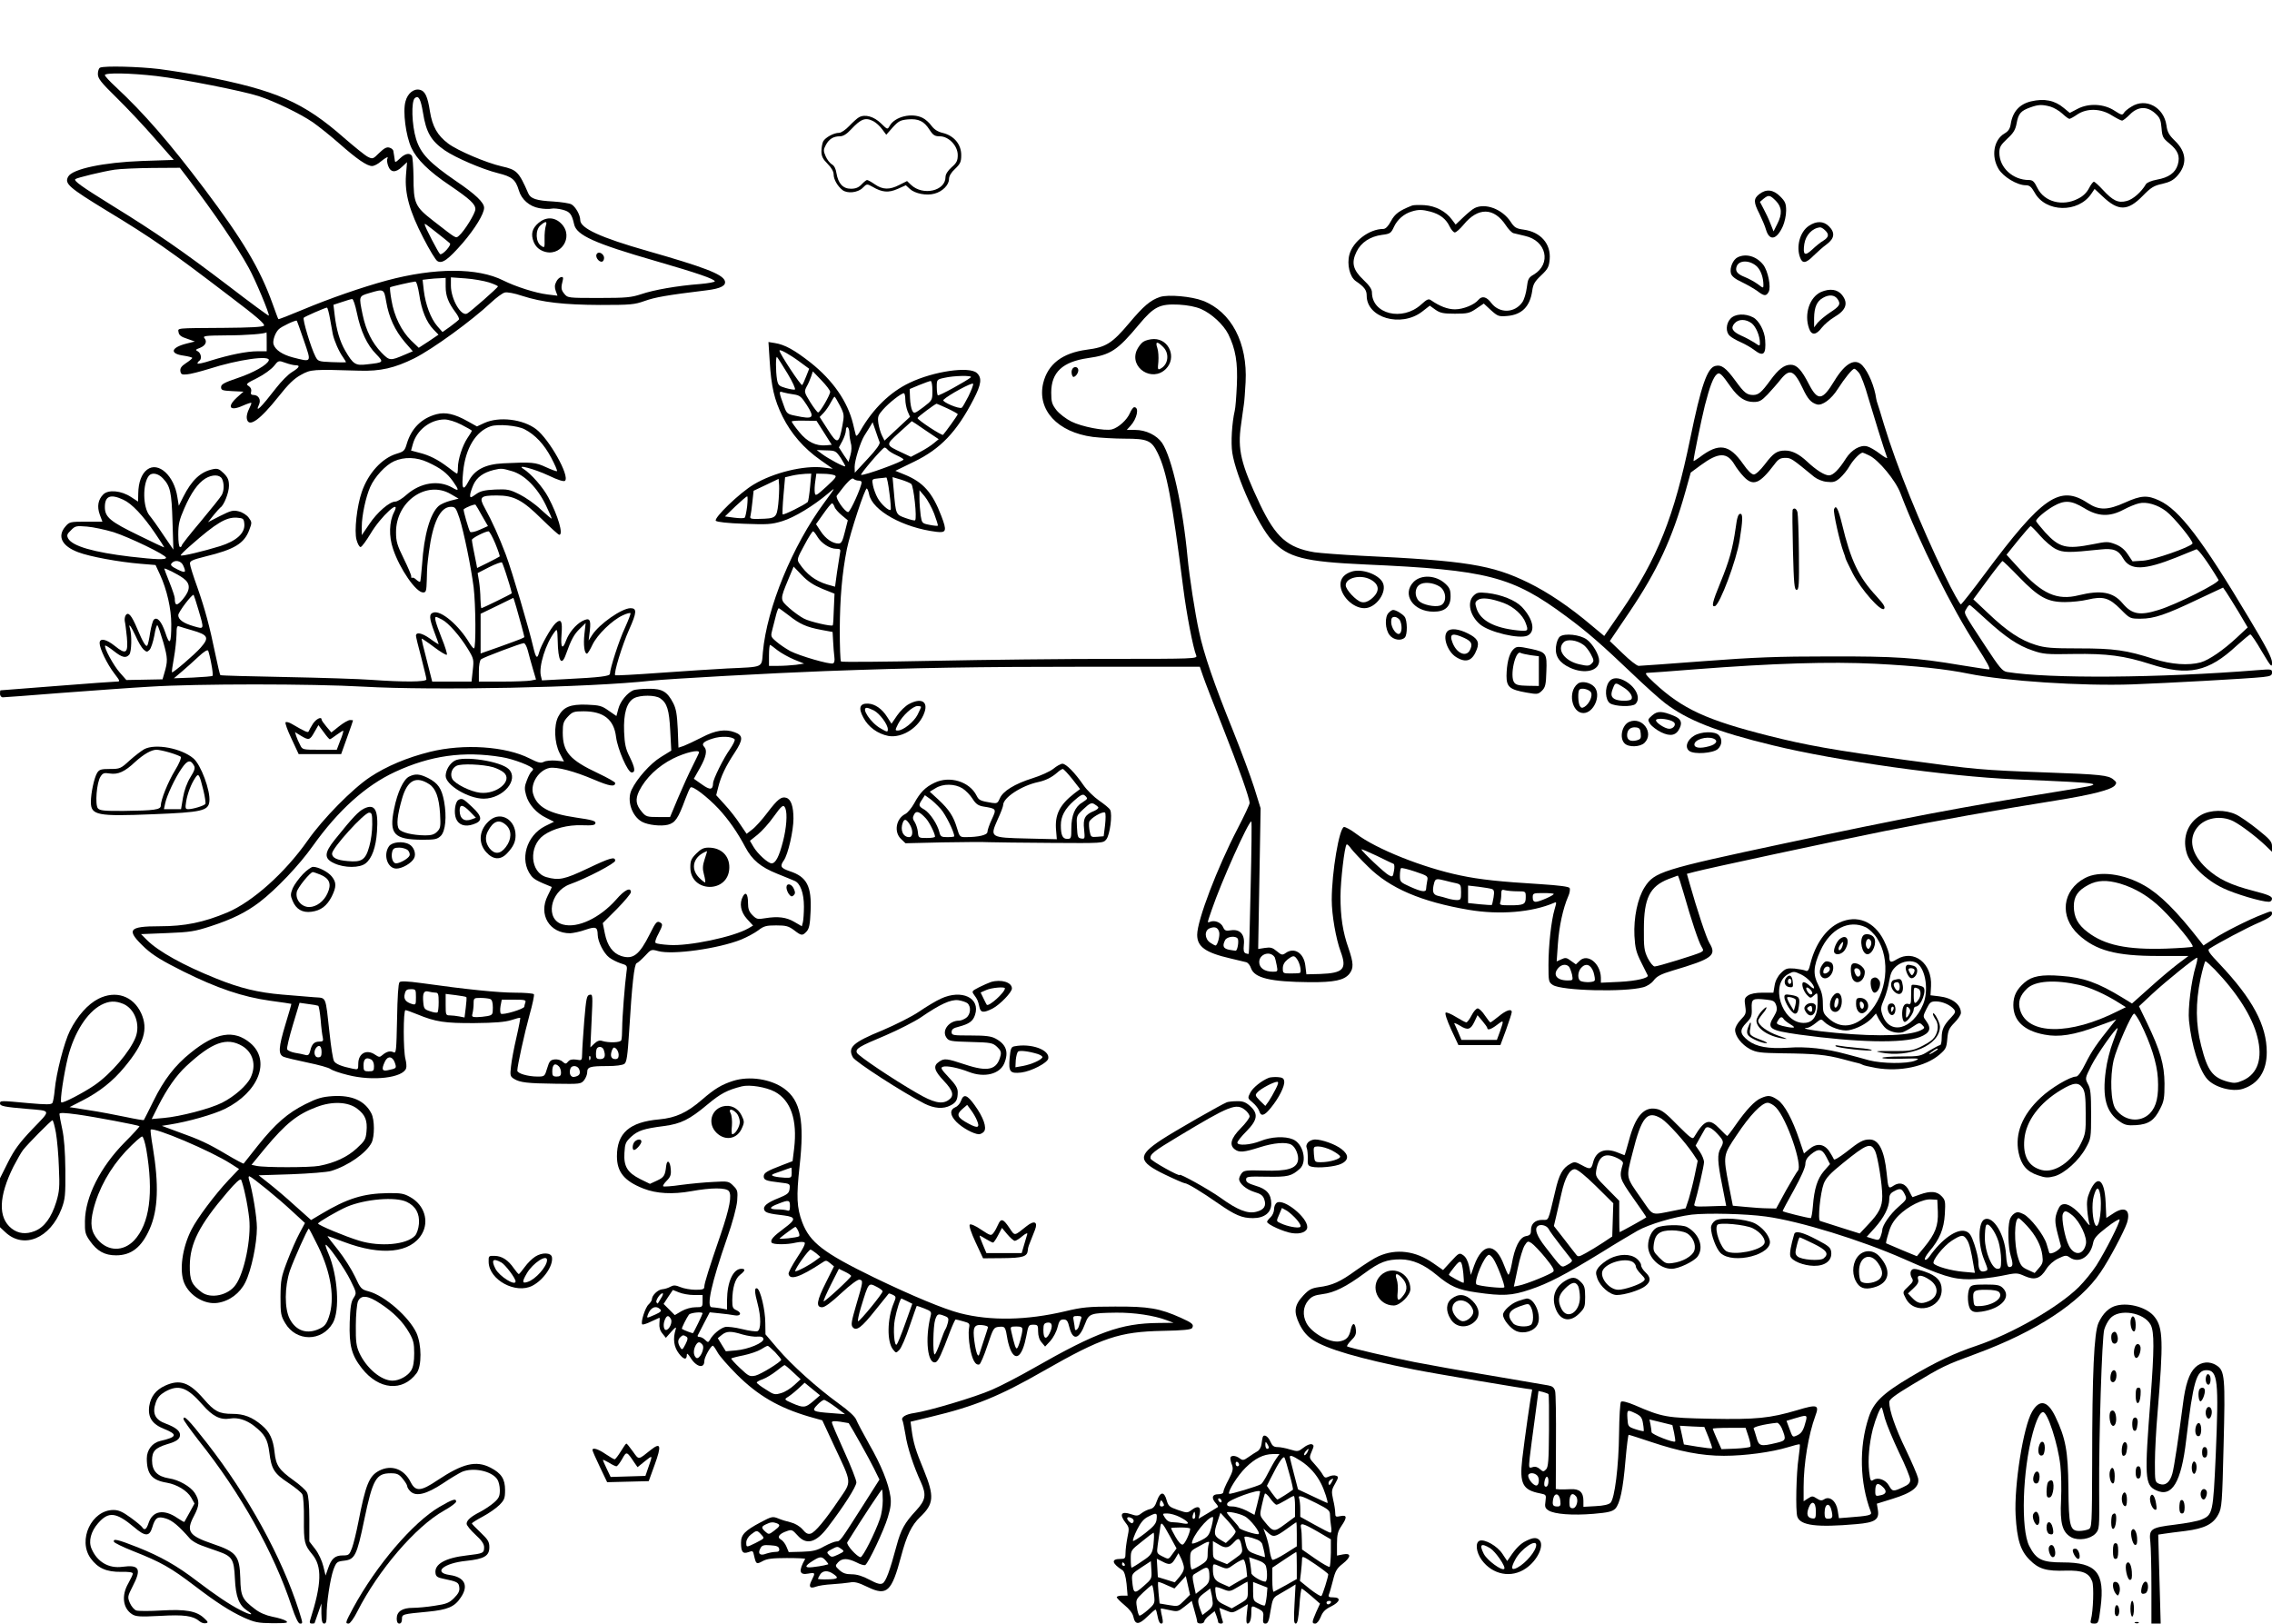 <?xml version="1.0" standalone="no"?>
<!DOCTYPE svg PUBLIC "-//W3C//DTD SVG 20010904//EN"
 "http://www.w3.org/TR/2001/REC-SVG-20010904/DTD/svg10.dtd">
<svg version="1.0" xmlns="http://www.w3.org/2000/svg"
 width="1300pt" height="929pt" viewBox="0 0 1300 929"
 preserveAspectRatio="xMidYMid meet">

<g transform="translate(0,929) scale(0.1,-0.1)"
fill="#000000" stroke="none">
<path d="M573 8903 c-7 -2 -13 -19 -13 -36 0 -26 16 -47 108 -137 59 -58 156
-161 216 -230 l110 -125 -180 -6 c-222 -8 -401 -46 -424 -90 -22 -40 4 -62
220 -194 261 -158 360 -227 703 -489 156 -118 206 -161 197 -170 -7 -7 -81
-11 -228 -12 -284 -2 -264 0 -260 -26 2 -15 15 -26 48 -36 l45 -16 -48 -12
c-90 -23 -98 -58 -16 -69 27 -4 49 -10 49 -13 0 -4 -16 -17 -36 -30 -26 -17
-34 -29 -32 -45 3 -19 9 -22 38 -19 19 1 76 16 125 31 168 54 353 80 343 49
-9 -26 -86 -70 -178 -101 -77 -26 -95 -36 -95 -52 0 -18 8 -20 64 -23 l64 -3
-37 -33 c-60 -55 -41 -81 34 -47 25 11 46 18 48 16 2 -2 -4 -17 -13 -35 -9
-17 -15 -41 -13 -53 8 -58 72 -14 182 124 56 71 89 103 128 124 57 32 68 32
333 24 122 -4 203 15 316 71 107 54 328 215 439 319 30 28 65 54 78 57 13 4
56 -4 100 -19 115 -37 236 -51 447 -52 174 0 195 2 254 23 59 21 125 33 355
61 81 10 113 27 103 55 -15 38 -120 78 -442 170 -270 77 -385 130 -385 177 0
29 -27 77 -51 90 -12 6 -58 13 -103 16 -96 5 -130 16 -143 46 -54 124 -66 136
-152 155 -88 20 -253 90 -307 131 -61 46 -90 97 -104 184 -13 85 -28 116 -57
123 -35 9 -71 -20 -83 -67 -16 -57 2 -196 34 -265 31 -66 99 -134 220 -215
116 -79 146 -107 146 -136 0 -24 -64 -127 -94 -152 -19 -16 -11 -20 -145 84
-107 83 -115 100 -115 255 -1 58 -5 111 -9 118 -13 19 -39 14 -69 -15 -23 -22
-28 -24 -29 -10 -1 9 -3 22 -4 27 -1 6 -3 16 -4 24 0 8 -10 18 -22 21 -16 5
-30 -2 -59 -30 -36 -36 -38 -36 -66 -22 -16 8 -76 57 -134 107 -233 205 -388
273 -805 354 -71 14 -186 32 -255 41 -118 14 -311 19 -337 8z m322 -48 c153
-18 492 -85 585 -115 92 -30 237 -100 309 -149 33 -23 102 -78 152 -122 102
-90 159 -129 188 -129 11 0 33 11 49 25 30 25 48 33 38 16 -3 -5 -1 -23 5 -40
14 -39 43 -41 80 -5 l28 26 -6 -74 c-8 -105 20 -206 99 -359 35 -68 71 -128
81 -133 27 -17 62 9 145 104 71 83 122 167 122 201 0 30 -49 77 -158 151 -155
106 -205 159 -231 242 -25 81 -29 217 -7 235 21 17 33 -5 46 -82 18 -114 46
-163 126 -218 62 -42 212 -107 304 -130 80 -20 100 -36 119 -99 15 -51 60 -91
116 -101 26 -5 57 -6 70 -3 12 3 41 0 64 -6 42 -11 53 -25 66 -83 13 -63 118
-110 465 -210 242 -70 340 -104 340 -117 0 -4 -37 -11 -82 -15 -133 -10 -268
-34 -338 -58 -58 -19 -85 -22 -243 -22 -178 0 -179 0 -199 25 -18 22 -19 34
-7 80 7 26 -25 16 -38 -12 -10 -19 -10 -33 -3 -53 l10 -27 -57 7 c-68 8 -183
45 -253 80 -147 74 -391 74 -667 0 -143 -39 -325 -102 -478 -166 -76 -32 -140
-57 -142 -55 -2 1 -16 40 -33 87 -72 201 -170 365 -391 659 -201 266 -344 431
-507 583 -34 31 -62 62 -62 67 0 15 146 12 295 -5z m177 -581 c154 -203 283
-392 351 -516 38 -68 121 -267 115 -274 -2 -2 -107 75 -233 172 -259 197 -410
302 -665 459 -174 108 -219 140 -209 150 9 8 158 44 224 54 33 5 131 9 217 10
l157 1 43 -56z m1443 -328 c28 -22 54 -43 59 -48 12 -9 -43 -70 -56 -62 -9 6
-88 158 -88 170 0 7 5 3 85 -60z m35 -296 c0 -53 15 -92 57 -148 13 -17 22
-36 19 -40 -2 -4 -25 -22 -49 -40 l-45 -32 -30 34 c-37 43 -67 122 -77 203
l-7 62 34 4 c18 2 48 5 66 5 l32 2 0 -50z m248 24 c28 -9 52 -20 51 -23 -1 -8
-155 -143 -176 -155 -34 -19 -93 82 -93 160 l0 47 83 -6 c45 -3 106 -14 135
-23z m-399 -70 c13 -90 41 -157 81 -199 l29 -30 -56 -38 -57 -37 -44 42 c-55
54 -97 139 -112 230 -7 38 -10 71 -8 74 4 4 122 31 144 33 7 1 16 -31 23 -75z
m-189 -41 c15 -89 50 -164 106 -230 l46 -53 -47 -20 c-82 -35 -86 -35 -132 12
-53 55 -89 126 -108 217 -22 107 -23 106 38 124 84 25 84 25 97 -50z m-168
-63 c21 -104 59 -185 110 -236 46 -48 45 -48 -53 -59 -65 -8 -78 0 -124 79
-30 52 -50 118 -60 203 l-7 59 49 16 c26 9 53 17 58 17 6 1 18 -35 27 -79z
m-154 -32 c6 -35 14 -75 16 -89 8 -38 35 -100 58 -132 11 -16 19 -29 17 -30
-2 -1 -39 -1 -82 1 -74 3 -78 5 -92 32 -26 50 -75 214 -67 222 7 7 121 57 133
58 3 0 11 -28 17 -62z m-149 -127 c44 -128 46 -124 -64 -96 -60 16 -100 43
-110 75 -6 20 9 66 30 86 14 15 97 54 103 49 2 -2 20 -53 41 -114z m-213 -6
l0 -55 -52 0 c-63 0 -160 -20 -267 -53 -42 -14 -77 -21 -77 -17 0 5 5 12 10
15 16 10 11 43 -7 54 -16 8 -15 11 10 20 33 13 44 36 27 56 -11 13 5 15 126
16 111 0 227 9 229 18 1 0 1 -24 1 -54z m165 -135 c29 0 22 -13 -20 -39 -22
-13 -62 -54 -90 -90 -89 -115 -123 -148 -99 -96 13 28 -3 55 -32 55 -13 0 -17
6 -13 19 3 13 -2 24 -14 32 -18 11 -14 15 49 46 38 19 80 50 95 68 26 33 27
33 66 19 22 -8 48 -14 58 -14z"/>
<path d="M3082 8015 c-38 -32 -46 -65 -28 -110 11 -25 26 -40 51 -51 100 -42
183 80 106 157 -38 38 -87 39 -129 4z m41 -17 c-4 -13 -8 -47 -7 -76 1 -51 0
-52 -20 -38 -31 20 -34 88 -5 115 30 27 42 27 32 -1z"/>
<path d="M3413 7834 c-8 -21 23 -52 37 -38 6 6 8 18 5 27 -9 22 -35 29 -42 11z"/>
<path d="M11621 8710 c-66 -16 -105 -59 -116 -130 -4 -26 -13 -41 -36 -54 -61
-36 -77 -129 -34 -202 27 -46 107 -94 156 -94 22 0 32 -9 51 -42 62 -114 249
-118 324 -7 l19 28 45 -42 c90 -86 144 -86 230 2 47 48 64 59 112 69 43 10 64
21 87 47 57 65 52 135 -14 199 -34 33 -44 50 -49 89 -15 104 -118 159 -200
107 -20 -12 -40 -28 -44 -37 -8 -13 -15 -11 -52 13 -60 40 -147 45 -211 12
l-46 -24 -34 28 c-52 44 -112 56 -188 38z m111 -30 c20 -6 51 -24 68 -40 18
-17 36 -30 41 -30 4 0 25 11 45 25 55 37 134 35 197 -5 26 -16 53 -30 59 -30
6 0 26 16 45 35 45 46 97 49 144 7 27 -24 33 -37 37 -85 4 -50 8 -58 44 -87
50 -41 63 -73 49 -122 -14 -47 -52 -74 -120 -86 -32 -6 -58 -17 -63 -27 -25
-43 -73 -86 -109 -95 -49 -13 -79 1 -137 64 -23 25 -46 46 -51 46 -5 0 -18
-17 -28 -37 -13 -25 -34 -46 -63 -60 -89 -46 -193 -18 -232 61 -18 37 -27 46
-49 46 -92 0 -169 71 -169 156 0 32 7 44 45 80 36 33 47 51 54 89 10 55 24 71
77 90 47 17 68 18 116 5z"/>
<path d="M4915 8619 c-11 -6 -36 -29 -56 -50 -21 -22 -46 -39 -58 -39 -30 0
-78 -26 -91 -49 -5 -11 -10 -36 -10 -56 0 -29 8 -45 35 -72 23 -23 35 -45 35
-62 0 -27 22 -66 50 -88 27 -22 88 -16 116 12 24 24 24 24 57 6 54 -32 91 -35
143 -12 l47 21 23 -21 c29 -27 96 -40 141 -27 46 12 83 50 83 83 0 17 12 38
35 59 30 29 35 40 35 79 0 61 -41 110 -104 126 -31 7 -51 21 -66 41 -12 17
-34 37 -50 45 -62 32 -161 8 -190 -46 -12 -21 -12 -21 -49 15 -41 40 -92 54
-126 35z m83 -23 c15 -8 37 -28 50 -46 l23 -31 37 42 c33 36 44 42 87 46 61 5
92 -10 124 -60 20 -31 30 -37 59 -37 50 0 102 -54 102 -107 0 -32 -6 -45 -35
-70 -22 -20 -35 -40 -35 -56 0 -80 -129 -109 -197 -45 l-23 22 -44 -22 c-56
-29 -95 -28 -140 3 -20 14 -40 25 -45 25 -4 0 -18 -11 -31 -25 -17 -18 -34
-25 -61 -25 -46 0 -73 30 -83 89 -4 26 -13 44 -27 51 -11 7 -27 27 -35 46 -13
30 -13 38 1 64 18 34 43 50 80 50 19 0 39 12 64 39 58 62 83 71 129 47z"/>
<path d="M10066 8179 c-33 -26 -33 -46 1 -112 14 -29 32 -70 38 -92 20 -66 61
-57 96 20 10 22 19 62 19 89 0 41 -5 53 -34 82 -40 40 -80 44 -120 13z m95
-38 c35 -36 38 -75 8 -133 l-21 -42 -18 45 c-9 24 -27 62 -39 84 l-21 40 21
18 c29 23 36 22 70 -12z"/>
<path d="M8080 8114 c-74 -29 -99 -48 -121 -89 -16 -30 -31 -45 -44 -45 -80 0
-174 -71 -194 -147 -15 -56 2 -127 36 -151 50 -34 63 -52 63 -84 0 -127 196
-183 316 -92 l45 35 32 -23 c27 -19 45 -23 112 -23 72 0 84 3 122 29 l43 29
41 -38 c39 -35 45 -37 93 -33 84 7 130 54 143 143 5 38 14 54 51 89 39 37 45
49 49 92 8 89 -52 157 -149 170 -43 6 -53 12 -75 46 -48 72 -145 108 -206 77
-12 -6 -41 -30 -65 -53 l-43 -41 -21 28 c-34 47 -94 79 -157 83 -31 2 -63 1
-71 -2z m105 -35 c55 -15 89 -42 109 -84 9 -19 23 -35 30 -35 8 0 30 20 51 45
82 100 173 99 241 -4 14 -22 34 -42 43 -45 9 -2 39 -9 67 -16 123 -27 152
-160 50 -221 -30 -17 -34 -26 -40 -75 -4 -31 -15 -69 -26 -84 -44 -62 -130
-64 -176 -5 -28 38 -54 44 -75 19 -23 -28 -87 -54 -134 -54 -42 0 -88 18 -137
52 -14 10 -23 6 -57 -25 -108 -97 -281 -54 -281 70 0 18 -15 40 -49 72 -60 57
-70 98 -39 161 26 53 78 87 145 96 47 6 52 9 69 46 19 41 57 75 102 88 38 12
61 11 107 -1z"/>
<path d="M10349 7997 c-50 -34 -73 -118 -49 -181 13 -36 34 -33 78 12 21 20
54 50 75 65 44 33 48 66 12 102 -31 31 -72 32 -116 2z m93 -24 c25 -23 23 -40
-9 -60 -16 -9 -44 -32 -64 -51 -43 -40 -54 -31 -45 32 8 51 46 91 90 95 5 1
18 -6 28 -16z"/>
<path d="M9943 7818 c-27 -13 -47 -60 -39 -92 4 -16 23 -32 62 -50 31 -15 71
-38 89 -51 39 -30 51 -31 65 -5 15 28 -4 120 -31 155 -39 49 -98 66 -146 43z
m111 -54 c22 -23 36 -63 36 -106 0 -18 -2 -17 -32 6 -18 13 -52 32 -75 41 -43
17 -56 34 -46 61 14 38 78 36 117 -2z"/>
<path d="M10419 7619 c-65 -30 -97 -126 -68 -208 14 -41 40 -40 73 4 15 19 47
46 72 61 67 39 81 79 44 126 -26 33 -70 39 -121 17z m95 -40 c20 -29 13 -41
-44 -78 -27 -18 -58 -44 -70 -58 l-20 -26 0 54 c1 61 16 96 51 115 35 20 66
17 83 -7z"/>
<path d="M6638 7591 c-55 -18 -95 -52 -178 -151 -97 -115 -132 -137 -242 -151
-140 -19 -222 -82 -249 -191 -36 -153 81 -281 284 -308 43 -5 126 -10 183 -10
130 0 153 -10 188 -82 52 -106 82 -267 146 -770 19 -150 56 -343 75 -390 7
-17 -20 -18 -481 -18 -269 0 -727 -5 -1017 -11 -291 -6 -532 -8 -535 -4 -4 4
-7 86 -7 183 1 178 13 322 41 462 19 92 104 351 114 345 4 -3 10 -18 13 -34
19 -93 196 -191 385 -214 57 -7 61 5 28 91 -51 134 -104 193 -209 236 l-54 22
107 52 c152 74 244 170 341 358 44 85 49 122 18 150 -43 39 -246 10 -384 -56
-112 -53 -210 -149 -281 -273 -14 -26 -25 -36 -27 -27 -2 8 -10 37 -16 65 -31
127 -115 249 -244 351 -91 71 -146 102 -203 111 l-37 6 7 -109 c9 -146 26
-221 74 -318 49 -98 121 -181 216 -248 l71 -50 -56 7 c-108 13 -283 -29 -396
-97 -80 -47 -231 -193 -217 -208 7 -7 69 -14 161 -17 134 -5 157 -4 219 15 69
21 178 87 263 159 44 38 44 38 -22 -52 -183 -248 -329 -603 -352 -857 -8 -91
9 -83 -205 -93 -74 -4 -247 -15 -385 -25 -137 -10 -252 -16 -255 -14 -10 10
40 173 80 262 44 98 45 122 8 122 -50 0 -180 -91 -220 -154 l-20 -31 7 57 c7
65 -1 76 -44 54 -37 -20 -76 -67 -92 -111 -21 -57 -32 -41 -26 35 6 76 -2 93
-34 64 -25 -23 -85 -129 -94 -166 -11 -42 -19 -34 -34 30 -24 105 -122 436
-157 529 -38 100 -78 190 -120 266 -35 63 -26 72 69 72 98 0 147 -26 258 -136
50 -49 94 -89 99 -89 25 0 -7 109 -62 213 -31 59 -100 137 -143 164 -46 29 63
0 144 -38 56 -27 88 -36 94 -30 28 28 -90 237 -165 295 -76 58 -212 74 -296
36 l-43 -20 -52 29 c-76 43 -128 54 -179 41 -87 -23 -145 -82 -171 -171 -11
-38 -17 -43 -57 -55 -84 -25 -163 -111 -200 -219 -28 -81 -44 -224 -30 -274 6
-22 16 -41 23 -41 7 0 32 35 57 76 59 100 179 209 134 122 -27 -53 -30 -136
-5 -209 38 -114 131 -249 172 -249 17 0 19 8 21 73 2 79 2 79 12 157 22 171
65 260 126 260 25 0 29 -6 49 -65 25 -78 66 -278 81 -395 12 -99 14 -350 2
-350 -4 0 -15 13 -25 29 -61 103 -163 190 -207 176 -26 -8 -25 -30 5 -111 14
-36 25 -68 25 -70 0 -2 -23 12 -50 32 -46 33 -80 39 -80 16 0 -5 13 -61 30
-123 16 -63 30 -120 30 -126 0 -16 -133 -16 -315 -3 -66 5 -286 12 -490 16
-203 4 -372 8 -374 11 -3 2 -15 54 -28 116 -34 165 -59 258 -104 387 -23 63
-42 124 -42 134 -2 16 13 23 89 42 165 40 221 74 250 151 16 42 16 45 -3 71
-11 15 -36 31 -57 36 -32 8 -44 5 -106 -26 l-70 -36 31 39 c17 21 35 41 40 45
20 12 49 85 49 124 0 33 -6 48 -30 72 -26 25 -35 29 -63 23 -70 -15 -120 -62
-169 -159 l-25 -50 -8 49 c-18 123 -109 206 -173 158 -32 -24 -50 -73 -51
-136 l-1 -47 -40 26 c-56 37 -130 44 -159 15 -30 -30 -37 -69 -20 -116 l15
-40 -94 0 c-90 0 -95 -1 -118 -28 -48 -56 -20 -112 74 -147 65 -25 234 -56
357 -66 l85 -7 26 -56 c39 -85 64 -195 64 -282 0 -113 -9 -126 -34 -49 -22 65
-47 93 -66 74 -6 -6 -15 -39 -21 -74 -5 -35 -12 -68 -16 -73 -7 -12 -25 17
-58 96 -32 76 -51 99 -66 76 -5 -8 -7 -23 -5 -34 3 -11 8 -53 12 -92 8 -92 -5
-101 -69 -49 -50 40 -87 47 -87 16 0 -31 43 -120 83 -172 35 -46 36 -48 14
-48 -12 0 -166 -11 -342 -25 -176 -14 -321 -25 -322 -25 -2 0 -3 -9 -3 -20 0
-11 7 -20 16 -20 8 0 158 11 332 25 174 13 405 30 512 36 267 17 921 17 1220
0 403 -23 1293 -5 1645 34 102 11 700 44 995 55 511 19 867 25 1520 25 l625 0
19 -55 c10 -30 61 -161 112 -290 91 -230 154 -408 154 -435 0 -8 -31 -74 -69
-147 -116 -223 -231 -524 -231 -607 0 -68 47 -102 190 -135 41 -10 82 -20 92
-22 9 -3 21 -18 26 -34 20 -56 109 -78 335 -80 142 -1 198 11 228 48 25 32 24
61 -5 146 -33 93 -46 180 -46 296 0 87 23 287 35 298 3 3 15 -8 26 -24 12 -16
56 -63 98 -104 124 -123 304 -200 575 -246 177 -30 363 -14 488 40 15 7 15 4
3 -37 -19 -64 -35 -207 -35 -319 0 -93 1 -98 25 -114 50 -33 410 -42 517 -13
23 6 47 22 60 39 17 23 40 36 107 56 230 68 255 87 212 158 -17 27 -72 194
-114 343 l-15 53 42 11 c70 19 797 175 1086 233 295 59 665 125 980 175 212
34 320 62 341 87 11 14 10 19 -9 34 -29 24 -71 29 -382 40 -378 14 -406 17
-803 71 -416 57 -573 85 -787 139 -356 90 -493 153 -655 303 -47 44 -56 56
-40 57 11 0 133 9 270 20 454 35 774 45 1036 32 234 -12 402 -30 534 -57 209
-42 644 -71 935 -61 193 7 665 33 748 42 44 5 52 9 52 26 0 19 -4 20 -77 14
-569 -46 -1199 -50 -1439 -11 -27 5 -42 23 -121 143 -136 207 -127 191 -112
218 7 14 16 23 20 22 4 -2 47 -39 94 -83 110 -100 181 -149 265 -177 59 -21
81 -23 234 -20 192 3 290 -10 440 -58 217 -70 332 -45 494 106 39 35 74 64 78
64 5 0 35 -44 66 -98 53 -89 58 -94 58 -63 0 26 -31 86 -130 251 -271 454
-400 623 -515 676 -68 32 -104 30 -195 -11 -100 -45 -149 -46 -213 -4 -161
107 -261 38 -592 -407 -69 -93 -130 -170 -135 -172 -5 -2 -48 74 -94 170 -139
287 -274 621 -346 858 -17 58 -34 112 -37 120 -3 8 -7 22 -8 30 -9 67 -44 151
-78 188 -42 46 -99 15 -161 -87 -69 -114 -95 -117 -146 -19 -42 82 -69 111
-104 111 -37 0 -70 -25 -118 -91 -49 -67 -66 -81 -95 -82 -38 0 -52 11 -103
81 -55 75 -80 94 -116 85 -46 -12 -81 -114 -143 -416 -92 -447 -187 -685 -394
-987 l-98 -142 -72 60 c-125 106 -248 189 -362 245 -208 102 -359 126 -955
154 -113 6 -234 15 -269 20 -154 26 -221 85 -311 273 -110 232 -130 315 -109
457 6 47 14 99 16 115 3 17 7 74 10 128 12 224 -81 403 -244 466 -64 25 -199
37 -245 22z m234 -69 c61 -27 128 -89 156 -144 42 -85 55 -163 49 -293 -3 -66
-8 -131 -12 -145 -16 -69 -23 -183 -14 -241 22 -139 149 -417 227 -501 92 -99
184 -122 537 -138 696 -31 837 -67 1147 -297 121 -89 206 -164 378 -328 69
-66 153 -142 187 -168 128 -98 295 -164 618 -242 360 -88 1001 -178 1380 -194
550 -24 544 -22 274 -66 -576 -93 -903 -155 -1589 -301 -704 -150 -744 -163
-800 -251 -40 -63 -63 -174 -58 -278 4 -70 10 -94 39 -152 19 -37 35 -71 37
-74 7 -15 -64 -32 -160 -37 l-108 -5 0 29 c-2 82 -77 141 -122 96 l-21 -20
-28 20 c-25 19 -32 20 -55 9 l-27 -12 7 100 c7 100 29 203 59 272 9 19 12 41
8 48 -5 8 -60 15 -167 22 -229 14 -346 26 -459 50 -212 44 -481 151 -595 238
-30 23 -62 40 -70 39 -27 -6 -70 -258 -70 -417 0 -86 24 -223 51 -296 37 -100
16 -123 -117 -128 l-79 -2 -6 49 c-8 73 -64 109 -114 72 -17 -12 -23 -11 -49
11 -25 21 -36 24 -69 19 l-38 -6 7 402 7 403 -37 119 c-21 66 -76 213 -122
328 -106 261 -167 439 -193 563 -23 103 -56 319 -66 425 -27 291 -89 571 -146
656 -31 44 -92 74 -154 74 l-48 0 21 23 c38 41 52 107 22 107 -6 0 -17 -15
-25 -34 -17 -39 -65 -83 -103 -93 -41 -10 -172 15 -232 45 -30 15 -68 44 -85
65 -26 34 -30 47 -30 101 0 116 65 176 210 197 129 18 169 44 292 192 86 103
119 119 228 114 52 -3 97 -12 127 -25z m-2295 -303 l53 -39 -17 -43 c-9 -23
-19 -46 -23 -50 -6 -7 -130 181 -130 197 0 11 62 -24 117 -65z m-71 -66 c29
-48 48 -90 42 -92 -5 -2 -29 2 -53 9 -38 11 -43 16 -49 48 -8 49 -8 137 0 129
4 -4 31 -46 60 -94z m6132 2 c10 -13 34 -75 51 -137 28 -95 91 -299 109 -347
3 -7 -16 3 -42 23 -26 20 -59 39 -73 42 -38 10 -88 -19 -120 -68 -41 -65 -74
-98 -98 -98 -25 0 -73 30 -125 79 -46 43 -86 63 -125 63 -47 0 -68 -14 -117
-79 -27 -35 -52 -58 -63 -58 -12 0 -35 22 -61 60 -80 114 -139 123 -251 37
-18 -13 -33 -22 -33 -19 0 18 45 236 65 317 28 109 48 161 68 178 16 14 27 4
81 -73 43 -60 81 -85 130 -85 33 0 45 7 80 43 22 24 56 62 74 85 52 65 77 55
127 -50 28 -60 47 -82 81 -92 30 -9 83 30 120 89 39 61 83 115 94 115 5 0 17
-11 28 -25z m-5888 -107 c0 -18 -58 -118 -69 -118 -4 0 -25 27 -45 59 -35 57
-35 60 -21 88 9 15 20 41 26 58 l10 30 50 -52 c27 -28 49 -57 49 -65z m805 83
c-23 -20 -184 -109 -189 -103 -3 3 -6 25 -6 48 0 42 1 43 43 52 54 13 164 15
152 3z m-220 -76 c0 -55 0 -55 -52 -95 -50 -37 -53 -38 -63 -20 -6 11 -12 43
-13 72 l-2 52 55 23 c30 12 60 23 65 23 6 0 10 -25 10 -55z m206 -33 c-17 -33
-34 -63 -38 -65 -15 -9 -116 34 -105 45 28 28 167 103 170 92 2 -7 -11 -39
-27 -72z m-998 11 c33 -5 42 -12 73 -60 48 -75 38 -84 -64 -62 -46 9 -51 13
-65 52 -32 87 -32 91 -6 82 13 -4 41 -9 62 -12z m637 -28 c0 -20 6 -50 13 -68
l14 -32 -73 -68 -73 -68 -14 28 c-8 15 -17 47 -21 70 -5 38 -3 46 26 79 34 39
104 94 120 94 4 0 8 -16 8 -35z m-374 -36 c25 -49 25 -55 14 -115 -20 -106
-29 -108 -83 -23 l-47 73 24 25 c13 14 31 41 40 59 9 17 19 32 21 32 3 0 16
-23 31 -51z m615 -16 c32 -15 59 -30 59 -33 0 -6 -71 -104 -84 -118 -7 -6
-146 85 -146 96 0 6 99 80 109 82 1 0 30 -12 62 -27z m-2781 -93 c33 -17 60
-32 60 -35 0 -2 -11 -21 -25 -41 -29 -43 -55 -123 -55 -171 0 -18 -2 -33 -5
-33 -3 0 -26 16 -51 36 -59 45 -109 70 -167 84 l-45 12 10 36 c22 81 99 141
181 142 22 0 62 -12 97 -30z m2076 -47 l43 -68 -32 -3 c-58 -5 -108 19 -154
76 -24 29 -43 56 -43 60 0 4 32 6 71 5 l71 -1 44 -69z m579 15 l76 -51 -28
-23 c-15 -13 -51 -36 -80 -51 l-51 -27 -49 23 c-98 46 -97 44 -18 116 39 35
71 64 72 65 1 0 37 -23 78 -52z m-262 -68 c4 -10 -19 -43 -68 -95 l-74 -80 -1
33 c0 36 32 140 55 178 8 13 22 36 32 51 l16 27 17 -49 c9 -28 20 -57 23 -65z
m-2032 74 c62 -32 112 -86 153 -163 21 -40 36 -74 33 -77 -2 -2 -31 8 -63 23
-61 28 -79 30 -244 22 -104 -5 -165 -37 -199 -103 -32 -61 -41 -45 -31 55 13
134 73 232 158 260 43 14 153 4 193 -17z m1859 -22 c0 -15 4 -41 8 -57 6 -18
5 -45 -2 -69 l-11 -39 -28 41 -27 42 20 37 c11 21 20 48 20 61 0 13 4 20 10
17 6 -3 10 -18 10 -33z m219 -95 c6 -8 29 -22 51 -32 22 -10 40 -21 40 -24 0
-11 -227 -94 -243 -88 -8 2 122 155 134 156 4 1 12 -5 18 -12z m-268 -48 c15
-24 27 -45 25 -47 -6 -5 -96 43 -132 70 l-31 23 55 -2 c52 -1 55 -3 83 -44z
m5884 15 c54 -25 152 -144 179 -216 105 -277 299 -667 432 -869 65 -100 86
-139 74 -139 -9 0 -81 11 -161 24 -255 43 -372 51 -754 50 -291 0 -428 -5
-716 -27 -196 -15 -364 -27 -373 -27 -10 0 -51 32 -91 71 l-74 71 113 167
c159 236 244 419 319 686 l31 111 57 42 c102 75 151 76 194 3 11 -19 34 -49
52 -68 54 -57 91 -42 176 70 22 30 34 37 62 37 33 0 37 -3 166 -109 17 -13 47
-26 72 -28 36 -4 48 -1 74 21 17 15 43 46 57 71 22 37 60 75 74 75 2 0 19 -7
37 -16z m-8247 -39 c74 -34 109 -61 143 -108 37 -52 37 -61 -3 -37 -79 45
-182 29 -262 -41 -24 -22 -53 -39 -64 -39 -33 0 -104 -61 -149 -129 l-43 -63
0 49 c0 62 23 170 48 226 26 59 88 126 137 148 57 26 129 24 193 -6z m482 -51
c72 -21 145 -95 193 -194 20 -41 35 -76 33 -77 -1 -2 -29 22 -62 52 -32 31
-87 69 -121 86 -56 28 -69 31 -140 28 -62 -3 -85 -9 -110 -27 -30 -21 -33 -22
-33 -5 0 10 9 37 19 60 20 43 57 69 116 84 44 10 47 10 105 -7z m-1998 -41
c42 -44 50 -78 55 -248 l5 -160 -58 85 c-31 47 -67 97 -79 111 -38 47 -40 181
-3 227 17 20 53 14 80 -15z m3703 -50 c-4 -43 -10 -81 -13 -85 -18 -17 -141
-78 -144 -71 -2 4 0 54 5 110 l9 102 42 10 c22 5 56 9 75 10 l33 1 -7 -77z
m139 68 c16 -6 9 -15 -45 -65 -58 -53 -64 -56 -67 -35 -2 12 -1 42 3 66 l6 43
42 -1 c23 0 50 -4 61 -8z m-3504 -20 c13 -26 13 -67 -1 -93 -6 -12 -60 -79
-120 -151 -60 -71 -109 -133 -109 -138 0 -5 -4 -9 -10 -9 -6 0 -10 30 -10 71
0 59 6 85 34 149 39 90 78 145 121 172 40 24 81 23 95 -1z m3642 -11 c10 0 18
-4 18 -9 0 -26 -65 -171 -77 -171 -19 0 -75 81 -65 94 57 76 86 106 96 96 5
-5 18 -10 28 -10z m177 -71 c7 -50 10 -94 7 -96 -9 -9 -55 32 -74 67 -11 19
-23 52 -27 72 -7 37 -7 37 32 41 21 2 41 4 44 5 4 1 12 -39 18 -89z m125 52
c14 -12 34 -197 22 -208 -3 -3 -27 3 -55 13 -56 20 -55 19 -67 156 l-7 78 47
-14 c26 -8 53 -19 60 -25z m-761 -116 c-9 -79 -14 -82 -111 -84 -46 -1 -53 1
-48 17 2 9 8 46 11 80 l7 64 72 34 71 34 3 -37 c1 -21 -1 -69 -5 -108z m-1874
58 l45 -26 -47 -12 c-26 -7 -56 -20 -67 -30 -49 -44 -84 -166 -95 -335 -4 -52
-9 -97 -11 -99 -2 -2 -12 3 -22 12 -10 10 -21 14 -24 11 -3 -3 -6 1 -5 8 1 7
-19 53 -43 102 -37 75 -44 98 -44 150 -1 177 175 300 313 219z m2766 -112 c13
-35 23 -66 21 -69 -2 -2 -24 0 -48 5 -42 8 -43 10 -50 53 -3 25 -7 68 -7 95
l0 50 29 -34 c16 -19 41 -64 55 -100z m-4640 80 c49 -22 114 -91 183 -193 29
-42 52 -79 52 -80 0 -2 -66 29 -147 69 -163 79 -193 104 -193 162 0 63 32 76
105 42z m3570 -38 c-4 -32 -10 -61 -14 -65 -3 -4 -30 -4 -60 0 l-53 7 60 58
c33 31 63 57 67 57 4 0 3 -26 0 -57z m7650 -10 c79 -49 145 -52 226 -9 30 16
69 32 88 36 42 11 107 -8 155 -45 45 -34 158 -173 151 -185 -13 -21 -223 -94
-282 -98 l-61 -4 -27 40 c-19 29 -41 46 -71 58 -42 16 -50 16 -129 0 -153 -30
-192 -20 -273 68 -28 32 -52 61 -52 65 0 13 54 59 100 85 63 36 102 33 175
-11z m-9166 -46 l33 -57 -47 -21 c-26 -12 -50 -17 -55 -12 -7 8 -41 125 -37
129 17 13 63 31 68 26 3 -4 21 -33 38 -65z m2016 53 c3 -11 22 -32 41 -48 l35
-29 -17 -67 c-13 -53 -20 -66 -36 -66 -34 0 -74 27 -102 70 l-27 41 42 59 c23
33 45 60 50 60 4 0 10 -9 14 -20z m-3377 -97 c5 -53 -44 -98 -139 -128 -94
-29 -219 -59 -225 -53 -2 3 24 29 59 59 143 126 202 161 262 157 37 -3 40 -5
43 -35z m-748 -48 c90 -29 300 -130 300 -146 0 -13 -56 -11 -204 6 -210 25
-332 60 -356 104 -9 18 -7 25 16 47 24 25 30 26 92 21 37 -3 105 -18 152 -32z
m11023 -20 c27 -31 67 -65 89 -76 43 -22 76 -22 256 -3 75 8 103 -3 131 -52
41 -69 120 -67 305 7 56 23 106 43 113 46 10 4 69 -78 127 -175 9 -15 -241
-141 -343 -172 -108 -34 -153 -25 -206 38 -54 65 -124 77 -251 46 -123 -31
-210 7 -340 152 l-73 80 66 82 c37 45 69 82 72 82 3 0 28 -25 54 -55z m-8839
-45 c16 -39 27 -72 25 -74 -2 -2 -32 -18 -66 -35 l-63 -31 -4 22 c-14 66 -26
130 -26 139 0 10 75 48 95 49 6 0 23 -32 39 -70z m1843 39 c22 -37 71 -69 107
-69 25 0 27 -3 22 -27 -3 -16 -10 -65 -17 -109 l-11 -81 -46 13 c-68 21 -117
58 -159 121 -14 21 -12 28 29 103 23 44 46 80 50 80 4 0 15 -14 25 -31z
m-3629 -164 c19 -42 14 -46 -33 -23 -34 17 -42 25 -33 35 18 22 54 15 66 -12z
m1856 -74 c15 -46 25 -85 24 -86 -6 -6 -168 -85 -173 -85 -3 0 -5 24 -6 53 0
28 -4 74 -8 100 l-8 48 66 34 c36 18 69 30 73 27 3 -4 18 -45 32 -91z m8650 6
c112 -115 161 -142 261 -142 39 0 97 6 130 14 89 21 123 11 188 -54 54 -55 55
-55 116 -55 76 0 144 23 328 111 l143 67 18 -26 c10 -15 42 -66 71 -114 l52
-88 -61 -57 c-78 -73 -160 -129 -208 -143 -70 -19 -168 -12 -266 19 -160 51
-229 61 -430 61 -155 0 -194 3 -248 20 -85 26 -164 78 -270 179 l-87 82 81
110 c44 60 83 109 86 109 3 0 47 -42 96 -93z m-6849 -66 l70 -28 -4 -89 c-1
-49 -4 -90 -6 -92 -7 -8 -132 21 -164 38 -20 10 -58 37 -84 60 -55 49 -55 48
-6 166 l30 72 47 -49 c34 -36 67 -57 117 -78z m-3657 61 c43 -31 43 -67 -2
-121 -34 -40 -46 -39 -46 6 0 8 -13 48 -30 90 -16 41 -30 76 -30 79 0 7 75
-30 108 -54z m88 -183 c33 -113 34 -110 -28 -92 -59 17 -88 38 -88 63 0 18 80
123 88 116 2 -3 15 -42 28 -87z m1819 14 c18 -62 45 -162 45 -167 0 -5 -12
-10 -142 -57 l-108 -38 0 114 0 113 93 45 c50 25 93 46 94 46 1 1 9 -25 18
-56z m1558 -44 c63 -50 101 -67 186 -83 l65 -12 3 -54 c1 -30 5 -70 7 -88 3
-22 0 -35 -8 -38 -19 -7 -191 43 -245 71 -25 14 -61 38 -79 54 -33 28 -33 30
-22 72 6 24 16 61 21 82 5 20 12 37 15 37 2 0 28 -19 57 -41z m-937 -71 c-33
-69 -86 -234 -86 -263 0 -14 -55 -21 -257 -31 l-132 -7 -6 25 c-14 54 28 187
79 253 14 19 15 15 17 -50 2 -118 22 -151 47 -79 30 84 46 114 79 146 l34 33
-7 -62 c-7 -63 0 -113 14 -113 5 0 19 23 32 51 28 58 112 140 173 168 23 11
43 16 45 12 1 -4 -13 -41 -32 -83z m-1047 47 c37 -19 102 -93 148 -168 34 -56
35 -61 28 -123 l-7 -64 -112 0 -113 0 -31 122 c-18 67 -31 123 -29 124 1 1 33
-20 70 -48 37 -28 70 -48 74 -44 3 3 -10 47 -31 98 -35 89 -42 118 -31 118 4
0 19 -7 34 -15z m-1594 -132 c25 -90 26 -106 4 -179 l-9 -31 -103 -2 -104 -2
-37 42 c-36 40 -93 145 -84 155 3 2 25 -12 49 -31 48 -38 70 -43 89 -20 13 15
15 112 4 147 -12 39 6 15 32 -41 14 -33 35 -68 45 -77 18 -16 21 -16 35 -2 8
8 20 45 27 81 6 37 14 64 18 59 4 -4 19 -48 34 -99z m163 71 c94 -27 101 -42
50 -100 -33 -38 -159 -146 -164 -141 -2 2 3 39 11 82 8 44 14 104 15 134 0 44
3 52 15 47 9 -3 41 -13 73 -22z m1922 -116 c6 -24 19 -71 29 -105 l18 -61 -30
-6 c-16 -3 -90 -6 -163 -6 l-134 0 0 59 c0 35 5 63 13 69 14 11 226 91 244 92
7 0 17 -19 23 -42z m1429 1 c21 -16 64 -40 95 -53 l57 -23 -47 -7 c-26 -3 -71
-6 -100 -6 l-54 0 0 60 c0 33 3 60 6 60 3 0 22 -14 43 -31z m-3240 -77 c7 -35
10 -66 7 -69 -2 -3 -53 -7 -113 -10 l-108 -4 45 38 c25 21 67 59 95 85 32 30
52 42 56 35 3 -7 12 -41 18 -75z m5947 -1279 c-4 -208 -9 -379 -11 -381 -1 -1
-9 0 -17 3 -12 5 -14 17 -11 49 7 59 -22 91 -74 83 -29 -5 -36 -2 -45 19 -12
26 -47 40 -73 30 -19 -7 -19 -12 9 70 53 156 209 504 226 504 3 0 1 -170 -4
-377z m818 134 c5 -2 6 -20 2 -40 -6 -35 -8 -36 -29 -25 -24 12 -157 138 -157
148 0 3 39 -14 88 -37 48 -24 91 -44 96 -46z m192 -99 c-3 -17 -6 -37 -6 -44
0 -21 -26 -17 -91 12 -57 26 -59 28 -59 64 0 20 3 39 6 42 3 4 39 -5 81 -19
74 -25 75 -26 69 -55z m1468 -70 c43 -152 86 -280 102 -305 12 -20 12 -23 -4
-32 -25 -13 -246 -81 -264 -81 -9 0 -26 21 -40 48 -20 42 -23 61 -22 167 0
176 34 243 140 285 27 10 51 19 54 20 3 0 18 -46 34 -102z m-1364 73 c19 -5
47 -12 63 -15 24 -6 27 -10 27 -51 0 -41 -2 -45 -24 -45 -12 0 -36 4 -52 9
-16 5 -41 12 -56 15 -29 7 -35 25 -22 74 7 25 13 26 64 13z m267 -48 c12 -5
14 -15 9 -47 -4 -22 -8 -42 -10 -44 -2 -1 -33 0 -70 4 l-66 7 0 50 0 50 61 -7
c33 -4 67 -10 76 -13z m146 -13 c47 0 47 0 47 -34 0 -41 -11 -46 -92 -46 -51
0 -59 2 -54 16 3 9 6 29 6 46 0 27 3 30 23 24 12 -3 43 -6 70 -6z m207 -15 c0
-9 -83 -45 -102 -45 -13 0 -18 8 -18 25 0 24 3 25 60 25 33 0 60 -2 60 -5z
m-1914 -219 c5 -21 -10 -76 -21 -76 -3 0 -17 7 -30 16 -33 22 -35 71 -2 83 29
11 46 4 53 -23z m107 -39 c6 -17 -3 -67 -13 -67 -4 0 -22 3 -39 6 -32 7 -38
22 -21 55 12 22 65 26 73 6z m211 -105 c2 -4 7 -24 11 -45 7 -36 6 -37 -21
-37 -49 0 -79 22 -79 55 0 47 64 67 89 27z m130 -14 c16 -26 24 -72 13 -75 -4
-2 -27 -3 -52 -3 -43 0 -45 1 -45 29 0 20 9 36 26 50 34 26 40 26 58 -1z
m1554 -40 c5 -7 13 -28 17 -45 6 -32 5 -33 -25 -33 -63 0 -88 33 -53 72 19 21
46 23 61 6z m140 -31 c6 -22 10 -43 6 -48 -6 -10 -54 -12 -78 -3 -21 8 -20 53
1 76 27 30 56 19 71 -25z"/>
<path d="M6541 7334 c-13 -9 -29 -31 -37 -49 -42 -100 89 -184 167 -106 63 63
20 171 -68 171 -21 0 -49 -7 -62 -16z m114 -29 c38 -37 30 -101 -14 -124 -16
-9 -18 -6 -13 39 2 27 0 62 -6 79 -13 38 -1 40 33 6z"/>
<path d="M6134 7175 c-4 -8 -3 -22 0 -31 5 -13 9 -14 21 -4 8 7 15 21 15 31 0
23 -28 25 -36 4z"/>
<path d="M7736 6020 c-43 -13 -66 -39 -66 -74 0 -65 71 -136 137 -136 67 0
133 94 104 148 -25 46 -117 79 -175 62z m104 -45 c56 -29 57 -72 4 -114 -20
-15 -36 -20 -54 -16 -30 7 -90 71 -90 96 0 43 83 63 140 34z"/>
<path d="M8089 5961 c-70 -71 -4 -171 114 -171 65 0 97 28 97 87 0 37 -5 50
-30 73 -53 49 -137 54 -181 11z m148 -27 c41 -26 43 -96 3 -109 -32 -10 -100
5 -121 26 -26 26 -25 74 3 93 25 18 78 13 115 -10z"/>
<path d="M8431 5881 c-38 -38 -20 -115 38 -164 54 -45 225 -85 271 -64 48 23
33 95 -33 165 -37 38 -117 70 -197 79 -50 5 -60 3 -79 -16z m175 -42 c55 -21
107 -68 123 -112 18 -48 16 -50 -46 -44 -133 14 -211 56 -234 124 -10 32 -10
38 7 50 22 16 74 10 150 -18z"/>
<path d="M7946 5784 c-24 -23 -21 -95 5 -128 22 -28 66 -35 87 -14 16 16 15
98 -1 119 -13 17 -50 39 -66 39 -5 0 -17 -7 -25 -16z m64 -43 c13 -26 13 -68
-2 -77 -17 -10 -48 33 -48 67 0 22 5 29 20 29 10 0 24 -9 30 -19z"/>
<path d="M8282 5678 c-30 -30 0 -117 50 -148 57 -35 93 -22 118 44 16 42 4 64
-50 91 -53 27 -99 32 -118 13z m96 -38 c43 -20 50 -36 32 -71 -22 -41 -76 -17
-99 44 -20 51 -1 58 67 27z"/>
<path d="M8926 5648 c-11 -9 -20 -32 -23 -59 -6 -54 20 -92 81 -120 83 -38
166 -18 166 40 0 35 -37 97 -71 122 -39 28 -125 37 -153 17z m133 -47 c14 -9
33 -34 44 -55 18 -34 18 -39 4 -53 -14 -14 -23 -15 -71 -4 -84 19 -131 85 -89
126 19 20 75 13 112 -14z"/>
<path d="M8656 5571 c-22 -24 -35 -80 -36 -148 0 -64 18 -79 115 -96 62 -11
66 -10 88 11 19 19 23 35 25 110 4 103 0 110 -87 129 -77 16 -85 16 -105 -6z
m102 -30 l47 -6 0 -85 0 -85 -64 1 c-50 1 -67 5 -77 19 -27 36 7 188 37 169 5
-3 31 -9 57 -13z"/>
<path d="M9206 5388 c-25 -35 -21 -103 6 -122 27 -19 128 -22 146 -4 31 31 6
91 -52 127 -44 27 -81 27 -100 -1z m80 -29 c37 -22 59 -53 49 -69 -8 -13 -71
-13 -96 0 -21 12 -24 27 -9 64 12 31 14 32 56 5z"/>
<path d="M9028 5378 c-59 -45 -35 -168 32 -168 59 0 103 101 64 148 -23 27
-73 38 -96 20z m75 -49 c12 -19 -9 -66 -36 -83 -13 -8 -20 -8 -27 4 -11 18
-13 83 -3 94 12 12 55 2 66 -15z"/>
<path d="M9454 5197 c-27 -24 -27 -25 -12 -50 10 -13 38 -35 63 -47 54 -26 87
-18 106 24 16 33 6 54 -33 70 -68 28 -94 29 -124 3z m123 -39 c16 -13 -1 -38
-26 -38 -25 0 -83 39 -75 51 8 13 81 4 101 -13z"/>
<path d="M9323 5160 c-42 -17 -59 -93 -27 -124 23 -23 89 -21 114 4 56 56 -13
151 -87 120z m65 -67 c3 -28 -1 -33 -22 -39 -36 -9 -56 1 -56 29 0 31 19 48
50 45 20 -2 26 -9 28 -35z"/>
<path d="M9693 5080 c-41 -25 -54 -67 -27 -87 28 -21 136 -13 163 11 25 23 27
58 5 80 -22 23 -101 21 -141 -4z m111 -16 c29 -11 17 -33 -25 -44 -50 -14 -84
-10 -84 10 0 28 69 49 109 34z"/>
<path d="M10494 6376 c-6 -15 33 -189 55 -247 5 -13 10 -28 11 -34 1 -5 20
-45 42 -88 49 -93 160 -218 178 -201 9 9 -1 26 -43 72 -102 110 -147 204 -197
412 -22 90 -35 115 -46 86z"/>
<path d="M10257 6373 c-2 -5 -1 -109 2 -233 5 -191 8 -225 21 -225 13 0 15 29
13 210 -1 116 -5 220 -8 233 -5 22 -20 29 -28 15z"/>
<path d="M9931 6268 c-17 -119 -37 -189 -87 -311 -46 -112 -53 -142 -31 -135
28 10 123 262 141 378 18 112 19 150 4 150 -12 0 -19 -20 -27 -82z"/>
<path d="M9902 7467 c-27 -28 -29 -78 -4 -99 9 -9 37 -25 62 -36 25 -11 60
-31 78 -45 52 -40 68 -25 62 58 -3 51 -36 112 -69 129 -45 24 -103 21 -129 -7z
m121 -27 c25 -20 47 -73 47 -113 0 -18 -2 -18 -32 3 -18 11 -52 30 -76 40 -50
23 -61 43 -37 70 23 26 65 25 98 0z"/>
<path d="M3625 5341 c-36 -15 -76 -64 -87 -107 l-11 -41 -45 31 c-39 28 -53
31 -125 34 -94 3 -134 -13 -163 -69 -26 -51 -22 -149 8 -208 l25 -48 -47 5
c-26 2 -57 -1 -68 -7 -17 -9 -32 -6 -81 19 -137 70 -378 86 -571 38 -132 -33
-248 -82 -342 -144 -101 -67 -270 -238 -358 -364 -130 -185 -315 -350 -459
-411 -136 -57 -243 -79 -387 -79 -182 0 -195 -20 -83 -125 46 -42 99 -74 217
-133 195 -97 340 -146 497 -168 66 -9 121 -17 122 -18 1 -1 -14 -53 -33 -115
-41 -136 -43 -174 -11 -188 12 -5 74 -20 137 -33 63 -13 122 -29 131 -37 9 -7
53 -23 99 -34 144 -37 317 -16 334 39 3 9 1 33 -4 52 -13 47 -13 280 0 280 6
0 36 -11 68 -24 104 -43 157 -51 327 -50 116 1 174 6 210 17 27 9 50 15 52 13
1 -1 -8 -52 -22 -112 -14 -60 -28 -134 -31 -165 -6 -52 -5 -58 17 -72 34 -21
76 -26 238 -28 139 -2 145 -2 163 20 10 13 18 33 18 46 0 30 16 35 114 35 50
0 88 5 99 13 13 10 18 46 27 187 16 264 29 384 43 389 7 2 28 21 48 42 34 37
36 38 75 27 83 -23 345 14 475 66 34 14 78 38 98 53 31 24 45 28 102 28 56 0
71 -4 102 -27 43 -33 48 -34 73 -7 14 16 19 40 22 113 7 145 -21 199 -119 231
-52 18 -58 28 -34 62 24 34 55 169 55 239 0 70 -14 111 -41 119 -28 9 -49 -7
-109 -86 -30 -40 -69 -83 -87 -96 l-31 -24 -38 56 c-20 31 -59 81 -87 111
l-49 54 11 44 c16 65 44 123 95 200 49 75 49 98 0 116 -53 20 -110 12 -188
-29 -41 -21 -88 -43 -104 -49 l-30 -10 -4 106 c-4 83 -9 116 -26 149 -34 66
-63 83 -141 82 -36 0 -75 -4 -86 -8z m153 -47 c39 -27 51 -66 57 -185 l6 -114
-60 -37 c-60 -37 -136 -122 -167 -187 -29 -60 1 -151 59 -183 35 -19 109 -27
149 -17 42 11 59 37 99 146 12 32 25 62 30 67 11 12 96 -53 161 -122 57 -62
107 -133 153 -220 39 -73 87 -113 181 -151 43 -17 88 -36 100 -41 33 -13 54
-70 54 -147 0 -37 -3 -78 -6 -90 l-6 -23 -43 25 c-46 27 -94 33 -167 21 -42
-7 -49 -6 -72 17 -20 20 -26 36 -26 71 0 50 -13 67 -29 37 -22 -40 -13 -89 23
-129 l35 -38 -27 -16 c-85 -49 -342 -103 -453 -95 -37 2 -71 7 -77 11 -6 4 0
25 17 56 22 43 24 52 11 60 -20 13 -27 6 -61 -63 -61 -122 -97 -149 -165 -127
-48 16 -79 59 -93 128 l-12 60 81 81 c44 45 80 88 80 96 0 31 -37 13 -84 -42
-94 -106 -221 -166 -305 -143 -103 27 -75 188 39 230 96 34 260 120 260 135 0
25 -27 18 -159 -45 -131 -62 -163 -69 -234 -49 -94 26 -104 177 -16 240 54 38
138 60 219 57 60 -2 75 0 77 12 3 12 -19 19 -111 32 -156 23 -224 60 -246 137
-16 58 33 135 95 147 41 7 139 -18 254 -67 89 -38 121 -43 121 -19 0 5 -44 30
-97 55 -164 77 -203 122 -203 234 0 51 4 63 29 90 26 28 35 31 90 31 115 0
174 -47 186 -147 9 -70 67 -203 89 -203 23 0 20 26 -11 89 -23 45 -29 73 -32
144 -4 105 15 169 57 192 36 19 122 19 150 -1z m425 -234 c5 -4 -8 -30 -27
-58 -36 -50 -96 -171 -96 -194 -1 -38 -17 -40 -63 -7 l-47 33 35 62 c36 64 43
102 24 121 -17 17 -3 31 49 47 46 15 108 13 125 -4z m-203 -75 c0 -3 -17 -38
-37 -78 -20 -39 -57 -121 -83 -182 l-46 -110 -68 0 c-62 0 -70 2 -92 28 -36
42 -40 73 -17 121 37 74 107 142 195 186 69 34 148 53 148 35z m-1130 -27 c66
-10 180 -54 180 -69 0 -4 -4 -10 -9 -14 -5 -3 -17 -25 -26 -49 -14 -35 -15
-50 -5 -85 14 -53 59 -104 116 -131 l44 -22 -51 -25 c-107 -54 -148 -193 -81
-282 16 -22 37 -33 119 -66 1 -1 -9 -23 -23 -50 -55 -108 10 -216 129 -215 17
1 57 9 87 20 60 20 69 16 70 -30 1 -38 34 -104 65 -128 15 -12 45 -27 66 -34
37 -11 39 -13 34 -47 -10 -71 -25 -267 -25 -323 0 -31 -2 -62 -5 -70 -5 -14
-72 -16 -110 -4 -14 5 -28 0 -44 -15 l-23 -22 7 153 c7 145 7 152 -11 148 -17
-3 -20 -19 -31 -148 -6 -80 -12 -164 -12 -187 -1 -42 -1 -42 -34 -36 -23 3
-37 0 -46 -11 -13 -15 -15 -15 -32 -1 -10 10 -30 15 -46 13 -24 -3 -30 -10
-42 -50 -14 -47 -15 -48 -55 -48 -56 0 -116 18 -116 34 0 27 41 214 70 319 17
60 28 112 25 118 -4 5 -52 9 -108 9 -96 0 -281 19 -537 55 -81 11 -117 12
-124 5 -7 -7 -12 -87 -14 -210 -4 -182 -5 -199 -20 -191 -20 10 -40 4 -64 -16
-15 -13 -19 -13 -40 1 -49 35 -98 10 -98 -51 0 -34 -1 -34 -32 -28 -64 13 -98
27 -107 44 -6 10 -17 80 -25 157 -25 223 -16 202 -89 208 -34 3 -116 10 -182
15 -140 12 -242 37 -378 92 -185 74 -331 155 -396 220 l-34 34 149 6 c132 5
160 10 249 39 123 40 202 79 280 138 96 74 226 210 306 323 144 202 301 344
469 422 202 94 393 121 610 85z m1624 -294 c12 -31 6 -112 -14 -189 -22 -86
-42 -125 -65 -125 -20 0 -80 54 -104 95 l-20 34 45 36 c24 20 65 65 90 101 48
67 58 74 68 48z m-2114 -1080 c0 -42 -1 -45 -22 -39 -37 11 -50 29 -42 58 5
22 12 27 35 27 28 0 29 -2 29 -46z m113 26 c14 0 17 -9 17 -54 0 -30 -3 -57
-7 -59 -5 -3 -24 0 -43 7 -31 10 -35 15 -38 50 -5 53 3 70 31 62 12 -3 30 -6
40 -6z m175 -25 c3 -2 1 -30 -3 -61 l-7 -56 -30 6 c-17 3 -41 6 -54 6 -23 0
-24 3 -24 61 l0 62 57 -7 c31 -4 59 -9 61 -11z m136 -11 c11 -4 16 -19 16 -49
0 -40 -2 -43 -31 -49 -17 -3 -45 -6 -61 -6 -27 0 -30 3 -24 23 3 12 6 37 6 55
0 31 2 32 39 32 22 0 46 -3 55 -6z m202 -20 c-3 -9 -6 -20 -6 -24 0 -13 -123
-50 -134 -40 -5 5 -5 25 -2 44 l7 36 71 0 c60 0 69 -2 64 -16z m-1185 -19 c4
-3 10 -40 14 -82 3 -43 9 -88 12 -100 4 -19 1 -23 -20 -23 -29 0 -43 -14 -52
-53 -6 -23 -12 -28 -29 -23 -11 3 -38 9 -59 12 -21 4 -41 13 -44 20 -3 7 12
70 33 140 l38 126 50 -7 c27 -3 53 -8 57 -10z m19 -266 c0 -22 -5 -29 -20 -29
-23 0 -28 38 -8 58 16 16 28 5 28 -29z m1614 15 c13 -35 7 -54 -19 -54 -21 0
-25 5 -25 28 0 16 3 32 7 35 11 12 31 7 37 -9z m86 -30 c0 -17 -6 -24 -19 -24
-24 0 -31 18 -20 49 8 19 12 21 24 11 8 -7 15 -23 15 -36z m-163 -26 c-3 -8
-6 -5 -6 6 -1 11 2 17 5 13 3 -3 4 -12 1 -19z m-1237 -38 c0 -27 -3 -30 -30
-30 -27 0 -30 3 -30 34 0 37 15 49 43 34 10 -5 17 -20 17 -38z m119 20 c11
-33 11 -33 -41 -44 -32 -7 -36 6 -16 49 16 35 44 32 57 -5z m939 -22 c7 -7 12
-22 12 -35 0 -18 -6 -23 -25 -23 -21 0 -25 5 -25 28 0 41 15 53 38 30z m117
-19 c8 -24 -1 -36 -30 -41 -20 -3 -31 21 -21 48 8 22 44 17 51 -7z"/>
<path d="M3984 4406 c-29 -29 -34 -41 -34 -79 0 -147 219 -150 223 -3 2 69
-46 116 -119 116 -28 0 -44 -8 -70 -34z m48 -32 c-12 -37 -13 -55 -4 -88 6
-22 9 -43 7 -45 -2 -2 -18 10 -35 27 -53 54 -32 124 46 152 1 0 -6 -21 -14
-46z"/>
<path d="M4500 4212 c0 -10 6 -27 14 -38 12 -15 17 -16 27 -7 10 10 10 18 1
38 -13 29 -42 34 -42 7z"/>
<path d="M2601 4937 c-29 -17 -50 -53 -51 -86 0 -53 130 -131 218 -131 112 1
203 109 143 169 -45 45 -259 78 -310 48z m221 -37 c20 -6 47 -19 59 -29 57
-46 -37 -128 -134 -117 -54 6 -143 50 -159 79 -14 26 -3 62 24 75 26 14 151 9
210 -8z"/>
<path d="M2342 4847 c-33 -15 -68 -90 -87 -185 -30 -145 -1 -176 162 -177 72
0 85 3 105 22 27 27 35 110 19 198 -14 74 -34 103 -91 133 -49 24 -73 26 -108
9z m114 -44 c37 -24 56 -75 62 -169 4 -73 3 -83 -17 -103 -16 -16 -33 -21 -68
-21 -73 1 -135 16 -150 36 -16 22 -10 79 18 176 30 104 80 130 155 81z"/>
<path d="M2622 4712 c-18 -12 -26 -72 -13 -105 14 -37 51 -50 98 -34 56 18 54
44 -6 100 -52 49 -58 52 -79 39z m68 -67 l33 -34 -24 -9 c-42 -16 -69 3 -69
51 0 37 19 34 60 -8z"/>
<path d="M2082 4663 c-30 -15 -64 -50 -165 -176 -63 -78 -64 -110 -4 -137 58
-27 146 -27 179 0 36 28 59 92 65 181 9 126 -12 163 -75 132z m48 -90 c0 -37
-7 -93 -17 -126 -21 -77 -43 -92 -124 -84 -61 5 -89 19 -89 43 0 31 184 234
212 234 16 0 18 -9 18 -67z"/>
<path d="M2806 4599 c-63 -50 -74 -128 -25 -184 40 -45 83 -48 121 -7 35 37
48 65 48 102 0 88 -81 138 -144 89z m91 -31 c32 -30 31 -81 -3 -125 -31 -41
-64 -43 -93 -7 -23 30 -27 64 -10 97 32 61 66 72 106 35z"/>
<path d="M2226 4448 c-35 -49 -9 -128 42 -128 33 0 87 31 101 59 14 25 -1 66
-28 80 -36 20 -98 13 -115 -11z m108 -23 c8 -9 13 -22 9 -31 -6 -16 -54 -44
-77 -44 -18 0 -30 34 -22 66 5 19 13 24 40 24 19 0 41 -7 50 -15z"/>
<path d="M1733 4288 c-23 -24 -49 -60 -58 -80 -13 -33 -14 -42 -1 -72 20 -49
57 -70 108 -63 54 7 88 33 116 87 27 55 28 80 1 114 -21 27 -77 56 -108 56 -9
0 -36 -19 -58 -42z m101 -3 c52 -22 64 -54 40 -106 -20 -46 -64 -79 -105 -79
-44 0 -80 42 -71 86 4 24 77 114 92 114 4 0 24 -7 44 -15z"/>
<path d="M5200 5261 c-19 -10 -49 -39 -67 -65 l-32 -47 -25 39 c-29 46 -69 74
-109 76 -48 2 -57 -25 -27 -80 28 -54 82 -93 143 -105 80 -14 179 50 207 136
21 62 -20 84 -90 46z m70 -16 c0 -3 -9 -23 -20 -45 -21 -41 -82 -90 -113 -90
-16 0 -16 2 2 38 24 47 84 102 111 102 11 0 20 -2 20 -5z m-270 -20 c33 -17
80 -80 80 -108 0 -17 -3 -17 -41 5 -57 32 -114 118 -79 118 6 0 24 -7 40 -15z"/>
<path d="M1790 5148 c-11 -18 -22 -37 -24 -43 -3 -9 -20 -2 -95 42 -16 10 -33
14 -37 10 -4 -4 11 -46 34 -94 l41 -88 121 0 122 0 34 95 c19 52 34 96 34 98
0 1 -8 2 -17 2 -10 0 -38 -16 -63 -36 l-44 -35 -28 33 c-15 18 -28 36 -28 41
0 19 -32 3 -50 -25z m97 -88 c4 0 21 12 40 26 19 14 36 24 37 23 2 -2 -5 -28
-17 -56 l-20 -53 -98 0 c-97 0 -99 0 -112 28 -8 15 -18 37 -22 50 l-7 23 34
-21 c45 -27 51 -26 77 21 l23 40 30 -40 c16 -23 32 -41 35 -41z"/>
<path d="M825 5003 c-16 -9 -54 -38 -83 -64 -51 -47 -56 -49 -113 -49 -50 0
-61 -3 -73 -22 -17 -28 -36 -115 -36 -167 0 -76 36 -83 355 -70 282 11 317 20
323 73 7 61 -49 212 -92 247 -69 58 -218 86 -281 52z m146 -19 c30 -9 58 -20
63 -24 5 -5 -8 -38 -32 -77 -41 -67 -82 -170 -82 -203 0 -23 -37 -28 -211 -30
-113 -1 -138 2 -149 15 -17 21 -7 148 15 181 13 21 21 23 54 18 46 -7 85 10
145 67 49 44 92 69 122 69 11 0 45 -7 75 -16z m139 -75 c8 -13 3 -29 -21 -67
-19 -31 -35 -75 -42 -116 l-11 -66 -49 0 -49 0 7 33 c9 44 57 147 95 201 32
47 51 51 70 15z m54 -142 c9 -37 14 -72 11 -77 -6 -10 -70 -30 -98 -30 -16 0
-18 5 -12 43 8 47 28 100 52 136 19 30 24 22 47 -72z"/>
<path d="M6027 4891 c-20 -16 -74 -40 -119 -54 -102 -32 -170 -74 -187 -115
-12 -28 -17 -30 -45 -26 -67 11 -75 15 -88 41 -40 81 -154 116 -241 74 -53
-25 -83 -56 -117 -119 -14 -25 -36 -52 -49 -59 -54 -26 -68 -104 -25 -144 l25
-24 212 5 c117 2 237 3 267 1 30 -1 189 -3 353 -4 297 -2 299 -2 317 20 21 26
36 144 22 169 -5 10 -34 33 -63 53 -29 20 -70 60 -90 89 -48 70 -99 122 -120
122 -9 0 -33 -13 -52 -29z m108 -58 l45 -58 -33 -25 c-85 -66 -113 -123 -104
-214 l4 -48 -168 4 c-215 5 -216 6 -171 108 18 38 32 76 32 84 0 42 106 111
200 131 42 9 77 26 109 54 13 12 28 21 32 21 5 0 29 -26 54 -57z m-628 -54
c19 -12 45 -39 58 -60 19 -30 33 -39 62 -44 75 -12 76 -13 48 -73 -14 -30 -25
-62 -25 -72 0 -18 -50 -30 -126 -30 -31 0 -34 3 -48 51 -20 68 -46 107 -106
163 l-50 46 33 20 c43 27 110 26 154 -1z m713 -58 c0 -4 -13 -14 -29 -24 -40
-23 -61 -74 -61 -146 0 -58 -1 -61 -24 -61 -26 0 -36 21 -36 78 0 51 23 94 75
140 37 33 51 40 61 31 8 -6 14 -14 14 -18z m-838 -59 c28 -31 78 -132 78 -157
0 -3 -18 -5 -39 -5 -34 0 -40 3 -46 28 -11 46 -54 110 -85 129 -35 20 -36 25
-14 58 l16 25 28 -20 c15 -10 43 -37 62 -58z m902 9 c3 -5 -7 -14 -23 -21 -53
-21 -65 -43 -58 -105 5 -54 5 -56 -16 -53 -20 3 -22 10 -25 67 -3 62 -3 64 38
102 34 32 44 37 60 29 10 -6 21 -14 24 -19z m-987 -63 c20 -21 53 -87 53 -105
0 -5 -21 -8 -47 -8 -47 0 -48 1 -51 34 -2 19 -10 44 -18 57 -12 17 -13 27 -4
43 12 24 30 19 67 -21z m1026 -39 l-8 -64 -37 -3 c-35 -3 -37 -1 -43 31 -4 19
-5 43 -3 53 4 21 79 65 91 54 4 -4 4 -36 0 -71z m-1119 6 c22 -34 21 -75 -2
-75 -35 0 -53 41 -36 84 9 22 19 20 38 -9z"/>
<path d="M12595 4627 c-76 -43 -109 -127 -84 -215 18 -68 111 -158 209 -204
69 -33 220 -78 262 -78 10 0 18 7 18 18 0 13 -22 23 -104 44 -132 34 -202 67
-270 129 -86 79 -107 167 -54 234 44 56 135 72 207 36 43 -22 129 -87 184
-139 l37 -36 0 31 c0 27 -11 40 -82 97 -45 36 -101 75 -125 86 -60 28 -145 27
-198 -3z"/>
<path d="M11930 4266 c-131 -70 -148 -221 -37 -324 99 -91 214 -122 455 -122
l174 0 -60 -45 c-33 -25 -106 -86 -161 -136 l-102 -91 -57 35 c-138 84 -221
114 -348 123 -113 9 -167 -1 -210 -38 -46 -40 -64 -77 -64 -129 0 -89 60 -147
178 -169 82 -16 168 -3 307 49 l104 38 -25 -31 c-86 -107 -116 -151 -150 -219
-24 -49 -44 -77 -55 -77 -34 0 -144 -65 -203 -121 -105 -98 -148 -206 -126
-314 15 -71 47 -109 111 -130 43 -15 57 -15 96 -5 57 17 139 90 178 162 29 52
30 57 30 193 0 115 -3 146 -18 172 -17 33 -17 33 19 105 32 64 143 222 151
215 1 -2 -11 -37 -27 -79 -16 -41 -35 -115 -41 -164 -21 -155 2 -239 81 -292
29 -20 44 -23 93 -20 71 5 104 27 137 94 22 42 25 62 25 144 -1 109 -24 189
-101 349 l-45 93 77 72 c80 74 244 206 255 206 4 0 1 -21 -7 -47 -26 -85 -46
-244 -39 -313 14 -139 58 -282 104 -334 42 -48 145 -76 205 -56 89 29 136 102
136 209 0 154 -81 305 -269 504 -60 63 -72 80 -60 88 49 32 216 121 282 149
55 24 77 39 77 52 0 17 -3 17 -52 -3 -80 -30 -226 -104 -286 -144 l-54 -35
-21 27 c-134 172 -228 265 -317 316 -121 69 -259 86 -340 43z m201 -32 c87
-26 165 -73 237 -143 81 -79 187 -209 178 -218 -3 -3 -72 -8 -153 -11 -224 -7
-350 20 -447 94 -57 43 -79 85 -80 147 0 58 23 92 84 124 51 27 105 29 181 7z
m541 -491 c128 -133 215 -270 244 -385 32 -124 3 -212 -82 -250 -37 -16 -50
-17 -85 -8 -89 24 -118 63 -154 206 -32 124 -33 245 -4 384 12 55 25 100 28
100 4 0 27 -21 53 -47z m-774 -89 c61 -14 149 -53 226 -102 l40 -25 -45 -22
c-276 -140 -517 -137 -560 5 -14 47 -2 84 40 124 46 44 159 52 299 20z m348
-215 c60 -120 96 -232 101 -319 6 -102 -8 -162 -46 -201 -55 -55 -146 -44
-195 24 -29 39 -34 183 -12 281 17 71 103 266 117 266 5 0 20 -23 35 -51z
m-329 -375 c13 -21 17 -50 17 -143 1 -107 -1 -120 -27 -173 -51 -104 -150
-172 -224 -153 -75 19 -109 78 -100 176 9 105 87 209 211 283 72 43 99 45 123
10z"/>
<path d="M10525 4011 c-75 -34 -138 -122 -166 -234 -9 -39 -15 -47 -28 -41 -9
4 -37 9 -63 12 -42 3 -51 1 -78 -26 -19 -19 -32 -45 -36 -71 l-7 -41 -61 0
c-40 0 -69 -6 -84 -16 -20 -14 -22 -21 -16 -61 6 -41 4 -47 -26 -78 -19 -20
-32 -44 -32 -58 0 -36 37 -84 85 -110 37 -19 58 -22 187 -24 185 -2 249 -8
346 -34 44 -12 84 -22 89 -23 6 -1 15 -5 21 -8 5 -4 41 -12 79 -19 135 -23
283 8 363 77 35 30 40 39 44 89 4 48 10 61 41 93 21 21 37 46 37 56 0 48 -49
86 -124 95 l-50 6 3 53 c7 130 -98 212 -196 153 -35 -22 -43 -19 -43 19 0 15
-14 55 -31 89 -55 109 -153 149 -254 102z m151 -27 c18 -9 47 -36 63 -61 81
-122 59 -322 -48 -432 -78 -80 -158 -90 -227 -29 -31 28 -34 35 -34 87 0 41
-7 69 -26 105 -31 59 -29 106 12 196 56 125 163 180 260 134z m295 -207 c48
-36 65 -156 33 -233 -61 -147 -194 -180 -234 -58 -10 30 -9 42 10 86 12 27 25
75 30 106 8 46 16 62 42 85 35 29 90 36 119 14z m-665 -63 c35 -17 74 -58 74
-77 0 -6 -10 -1 -23 11 -13 12 -29 22 -36 22 -18 0 -5 -49 19 -74 19 -19 20
-19 40 -1 20 18 20 18 20 -43 0 -78 -28 -117 -83 -115 -123 3 -190 221 -86
279 31 17 35 17 75 -2z m52 -86 c14 -14 16 -28 2 -28 -5 0 -14 9 -20 20 -12
22 -1 27 18 8z m-195 -90 c7 -22 4 -35 -12 -62 -44 -71 -30 -81 145 -106 329
-45 591 -51 689 -14 58 23 68 48 37 91 -20 27 -20 27 1 70 19 38 25 43 54 43
37 0 82 -20 103 -45 11 -14 9 -20 -17 -48 -42 -44 -53 -69 -53 -116 0 -23 -4
-41 -9 -41 -5 0 -33 -15 -62 -32 -50 -32 -56 -33 -161 -33 -59 0 -108 -4 -108
-8 0 -5 50 -7 111 -5 101 3 108 2 77 -11 -46 -19 -190 -17 -263 2 -33 9 -93
26 -133 36 -113 31 -227 44 -332 36 -111 -7 -180 5 -227 41 -48 37 -51 60 -11
101 29 30 33 40 31 83 -2 55 4 59 86 50 38 -4 46 -9 54 -32z m620 -125 c22
-25 74 -39 105 -29 11 4 37 18 58 32 34 23 38 24 53 9 14 -14 14 -17 1 -25
-56 -36 -243 -44 -495 -20 -124 11 -214 27 -163 29 9 1 30 13 47 27 29 24 32
25 48 8 32 -32 102 -56 141 -49 48 9 101 37 132 69 l24 27 14 -28 c8 -15 24
-38 35 -50z m-577 46 c3 -6 20 -19 38 -30 25 -15 27 -19 11 -19 -11 0 -37 5
-57 10 -34 10 -36 13 -25 30 13 23 23 25 33 9z m874 -179 c-35 -24 -54 -31
-30 -11 14 11 30 21 35 21 6 0 3 -5 -5 -10z"/>
<path d="M10662 3938 c-25 -25 -8 -108 23 -108 30 0 57 67 37 96 -11 18 -47
25 -60 12z m45 -39 c2 -8 -2 -21 -7 -29 -8 -12 -11 -13 -19 -1 -11 17 -2 53
13 48 6 -2 12 -10 13 -18z"/>
<path d="M10528 3918 c-20 -15 -41 -66 -32 -79 10 -17 43 -9 59 14 33 51 15
97 -27 65z m15 -38 c-6 -24 -23 -37 -23 -18 0 12 18 38 26 38 1 0 0 -9 -3 -20z"/>
<path d="M10424 3765 c-30 -47 6 -96 45 -61 25 23 28 71 5 80 -26 10 -33 7
-50 -19z m46 -20 c0 -15 -26 -32 -36 -23 -2 3 -2 13 2 22 8 20 34 21 34 1z"/>
<path d="M10597 3773 c-11 -10 -8 -62 3 -84 22 -40 70 -12 70 40 0 30 -54 63
-73 44z m47 -40 c9 -23 -12 -43 -24 -23 -5 8 -10 21 -10 28 0 18 27 15 34 -5z"/>
<path d="M10712 3691 c-18 -11 -5 -81 14 -81 21 0 40 48 28 68 -13 20 -25 24
-42 13z"/>
<path d="M10486 3588 c-26 -37 -18 -88 15 -88 24 0 41 33 37 73 -4 39 -30 47
-52 15z m34 -22 c0 -23 -11 -46 -20 -41 -10 6 0 55 11 55 5 0 9 -6 9 -14z"/>
<path d="M10620 3546 c0 -40 24 -65 48 -49 39 24 21 83 -24 83 -21 0 -24 -5
-24 -34z m45 -9 c0 -26 -20 -25 -23 2 -3 16 1 22 10 19 7 -3 13 -12 13 -21z"/>
<path d="M10906 3761 c-8 -12 9 -57 24 -66 16 -10 40 14 40 40 0 15 -8 25 -22
29 -31 8 -36 8 -42 -3z m48 -19 c2 -4 0 -14 -5 -22 -8 -13 -10 -13 -19 0 -5 8
-10 18 -10 23 0 10 28 9 34 -1z"/>
<path d="M10838 3683 c-24 -6 -23 -45 1 -67 35 -32 60 -4 45 52 -6 22 -13 24
-46 15z m32 -38 c0 -29 -15 -33 -29 -6 -11 20 -5 31 16 31 7 0 13 -11 13 -25z"/>
<path d="M10938 3653 c-2 -5 -3 -32 -3 -60 0 -46 -2 -52 -17 -47 -10 3 -21 -2
-26 -13 -13 -24 -10 -85 5 -90 13 -5 53 49 53 71 0 9 5 16 11 16 31 0 67 98
42 113 -18 10 -62 16 -65 10z m36 -19 c19 -7 20 -42 2 -66 -20 -28 -26 -22
-26 27 0 48 0 48 24 39z m-44 -128 c0 -7 -6 -20 -12 -29 -11 -15 -13 -14 -12
13 1 16 2 33 3 36 2 10 21 -7 21 -20z"/>
<path d="M10805 3540 c-12 -20 4 -62 23 -58 23 4 24 61 0 66 -9 2 -19 -2 -23
-8z m29 -25 c-4 -8 -8 -15 -10 -15 -2 0 -4 7 -4 15 0 8 4 15 10 15 5 0 7 -7 4
-15z"/>
<path d="M10221 3696 c-18 -22 -9 -51 17 -54 21 -3 23 0 20 29 -3 37 -19 47
-37 25z m29 -21 c0 -8 -4 -15 -10 -15 -5 0 -10 7 -10 15 0 8 5 15 10 15 6 0
10 -7 10 -15z"/>
<path d="M10210 3585 c0 -28 42 -95 61 -95 12 0 18 12 22 43 7 49 2 56 -46 64
-31 5 -37 3 -37 -12z m65 -15 c2 -3 1 -19 -3 -35 l-8 -28 -21 35 c-12 20 -19
38 -17 41 7 6 43 -3 49 -13z"/>
<path d="M10331 3536 c-9 -11 -9 -19 1 -35 24 -39 58 -21 58 30 0 23 -41 27
-59 5z m35 -34 c-4 -3 -12 0 -19 7 -9 9 -9 14 3 21 11 7 16 5 18 -6 2 -9 1
-18 -2 -22z"/>
<path d="M10076 3500 c-14 -17 -26 -40 -26 -49 0 -46 67 -91 155 -104 29 -5
21 0 -30 17 -63 22 -115 60 -115 86 0 5 12 23 26 40 15 17 24 33 21 36 -2 3
-16 -9 -31 -26z"/>
<path d="M11060 3487 c0 -4 7 -19 16 -32 21 -32 12 -84 -19 -113 -12 -12 -45
-31 -72 -44 -43 -20 -65 -23 -160 -22 -90 1 -102 -1 -65 -8 166 -33 340 42
340 148 0 26 -39 95 -40 71z"/>
<path d="M10002 3411 c-8 -21 -7 -34 1 -45 14 -18 79 -46 104 -45 10 0 -2 8
-27 17 -68 26 -73 30 -65 68 7 42 1 44 -13 5z"/>
<path d="M10503 3304 c10 -11 207 -32 207 -23 0 4 -37 10 -82 13 -46 4 -94 10
-108 13 -14 3 -21 2 -17 -3z"/>
<path d="M5670 3671 c-14 -5 -44 -18 -68 -30 -42 -22 -43 -23 -28 -44 19 -26
22 -33 30 -69 7 -33 23 -35 75 -9 42 22 111 93 111 115 0 36 -62 54 -120 37z
m80 -36 c0 -24 -93 -107 -104 -94 -2 2 -10 19 -19 37 l-16 33 32 14 c31 14
107 20 107 10z"/>
<path d="M563 3575 c-61 -31 -120 -98 -163 -183 -33 -67 -78 -241 -87 -339 -3
-34 -9 -67 -13 -74 -7 -10 -35 -10 -137 -1 -160 15 -163 15 -163 -2 0 -15 25
-20 155 -31 141 -12 139 -3 31 -115 -75 -79 -103 -117 -140 -190 l-46 -92 0
-140 0 -140 31 -29 c105 -98 256 -35 321 134 21 56 23 77 22 222 -1 106 -7
185 -18 235 -9 41 -16 80 -16 86 0 8 30 7 103 -3 101 -14 348 -61 355 -67 2
-2 -36 -44 -85 -93 -139 -141 -225 -311 -227 -450 -1 -64 2 -76 29 -114 41
-58 84 -82 149 -82 87 0 146 46 192 150 49 110 54 254 18 471 -9 52 -14 95
-12 98 18 17 346 -122 459 -195 l47 -30 -60 -63 c-79 -84 -179 -218 -212 -283
-54 -105 -71 -236 -42 -306 31 -74 118 -125 191 -114 68 10 128 55 159 118 34
68 66 220 66 312 0 61 -25 211 -45 275 -4 14 -3 21 3 19 19 -7 165 -126 242
-198 l75 -69 -31 -58 c-18 -33 -49 -104 -70 -159 -35 -92 -38 -108 -39 -205 0
-97 2 -109 27 -151 63 -107 209 -107 272 0 42 72 29 272 -25 399 -11 25 -18
47 -16 49 9 8 111 -137 143 -204 35 -71 35 -72 17 -100 -14 -21 -19 -52 -22
-139 -4 -134 11 -189 70 -264 97 -123 233 -135 313 -27 30 41 29 163 -1 230
-43 92 -181 213 -274 238 -42 11 -46 16 -78 85 -19 40 -62 108 -96 151 -35 43
-62 79 -61 80 1 1 44 -14 96 -34 212 -80 380 -63 444 46 43 74 14 166 -66 211
-37 21 -55 24 -128 23 -143 -2 -234 -31 -383 -120 l-57 -34 -93 83 c-50 46
-118 103 -150 128 l-57 45 187 6 c104 4 206 12 228 19 98 30 200 102 231 161
18 36 18 132 -1 168 -37 73 -112 106 -222 99 -60 -4 -88 -12 -156 -46 -100
-50 -171 -111 -273 -239 -43 -54 -79 -99 -80 -101 -1 -2 -45 21 -97 52 -106
63 -153 85 -282 131 l-89 33 44 7 c108 17 251 58 317 90 194 96 264 277 145
377 -93 78 -197 61 -341 -56 -90 -72 -153 -154 -213 -276 -29 -58 -53 -107
-55 -109 -1 -2 -49 6 -105 18 -57 12 -152 30 -212 39 l-108 17 74 38 c96 49
175 111 241 192 112 135 136 216 95 307 -46 100 -146 133 -245 83z m142 -29
c66 -28 99 -117 71 -191 -32 -82 -141 -210 -236 -275 -63 -43 -178 -103 -189
-98 -10 4 14 162 38 260 36 140 109 255 190 298 44 23 80 25 126 6z m681 -241
c62 -37 82 -110 48 -181 -21 -45 -94 -109 -164 -144 -67 -34 -240 -79 -333
-87 l-69 -6 37 74 c52 102 104 176 161 229 148 137 231 167 320 115z m658
-359 c46 -35 59 -67 53 -131 -4 -44 -10 -54 -56 -96 -53 -49 -125 -83 -215
-100 -54 -10 -314 -10 -359 0 l-28 6 78 95 c118 141 183 194 295 236 89 34
180 30 232 -10z m-1724 -138 c7 -40 15 -130 17 -199 5 -110 3 -136 -15 -196
-28 -90 -68 -145 -123 -167 -50 -20 -95 -15 -133 15 -78 62 -74 183 11 354 20
38 44 81 55 95 27 35 161 170 168 170 4 0 13 -33 20 -72z m517 -94 c43 -252
19 -427 -70 -522 -62 -64 -148 -63 -206 3 -40 46 -47 91 -27 173 30 120 95
237 186 335 46 48 88 86 94 84 6 -2 16 -35 23 -73z m566 -259 c9 -38 19 -100
23 -137 12 -116 -28 -311 -78 -380 -42 -60 -142 -81 -194 -42 -57 42 -69 69
-68 152 1 127 54 232 213 418 52 61 76 82 81 73 4 -8 15 -45 23 -84z m924 -42
c51 -24 75 -67 70 -126 -2 -26 -12 -56 -22 -67 -47 -52 -200 -66 -320 -29 -82
25 -235 89 -235 98 0 8 114 74 165 96 104 44 278 59 342 28z m-506 -256 c74
-152 96 -299 61 -402 -13 -39 -24 -54 -52 -67 -72 -35 -136 -14 -172 55 -31
59 -30 185 1 277 24 67 101 240 108 240 2 0 26 -46 54 -103z m355 -326 c75
-49 128 -102 165 -166 24 -42 29 -61 29 -118 0 -47 -5 -78 -17 -98 -19 -32
-68 -59 -107 -59 -65 0 -149 71 -190 159 -17 38 -21 64 -20 156 0 61 6 122 12
138 17 39 56 36 128 -12z"/>
<path d="M5384 3576 c-29 -13 -85 -47 -126 -75 -41 -28 -135 -75 -208 -106
-171 -70 -201 -98 -170 -155 14 -26 287 -202 410 -265 56 -28 108 -32 149 -10
32 16 41 33 41 76 0 23 -13 44 -51 84 -44 47 -49 56 -34 61 20 8 89 -6 150
-30 88 -34 175 -12 201 49 27 65 12 109 -49 142 -25 14 -57 18 -142 18 -103 0
-110 1 -110 20 0 15 10 23 40 30 60 16 82 31 94 68 32 97 -76 148 -195 93z
m151 -26 c23 -19 19 -66 -7 -84 -12 -9 -30 -16 -40 -16 -57 0 -100 -55 -74
-95 14 -22 23 -24 140 -27 116 -3 126 -5 151 -28 20 -19 25 -30 20 -50 -20
-82 -71 -95 -203 -51 -106 35 -119 37 -150 15 -34 -23 -27 -50 28 -108 56 -59
62 -88 25 -112 -37 -24 -85 -13 -179 42 -139 80 -336 213 -343 230 -9 23 9 35
165 100 74 32 164 78 200 102 112 77 172 104 215 99 21 -3 44 -11 52 -17z"/>
<path d="M8420 3480 c-11 -22 -25 -40 -30 -40 -5 0 -31 14 -59 31 -27 17 -54
28 -59 25 -6 -4 7 -43 31 -96 l42 -90 120 0 120 0 33 89 c17 48 32 93 32 100
0 21 -32 11 -74 -24 -24 -19 -45 -35 -48 -35 -3 0 -17 18 -32 40 -14 22 -33
40 -41 40 -8 0 -24 -18 -35 -40z m90 -72 c0 -15 22 -8 56 18 39 30 40 29 17
-37 l-18 -49 -101 0 -102 0 -18 43 c-10 23 -20 46 -23 51 -2 5 13 -1 33 -13
44 -28 61 -23 83 24 l17 36 28 -33 c15 -18 28 -36 28 -40z"/>
<path d="M5804 3303 c-18 -3 -22 -13 -27 -66 -7 -80 2 -91 66 -84 58 7 150 55
155 80 10 50 -99 89 -194 70z m134 -44 c18 -6 30 -15 26 -20 -10 -16 -63 -39
-109 -48 l-45 -8 2 41 c2 22 8 44 13 49 11 8 61 2 113 -14z"/>
<path d="M7260 3123 c-42 -17 -91 -56 -106 -85 -16 -31 -16 -32 14 -57 17 -14
33 -36 37 -48 10 -34 30 -28 68 20 45 55 79 123 75 150 -2 17 -10 22 -38 24
-19 1 -42 -1 -50 -4z m39 -65 c-12 -24 -30 -55 -40 -70 l-19 -26 -31 30 c-28
29 -29 32 -13 49 18 20 92 59 112 59 9 0 6 -13 -9 -42z"/>
<path d="M4194 3105 c-65 -21 -104 -44 -178 -108 -86 -74 -149 -103 -244 -112
-170 -15 -242 -78 -242 -211 0 -90 42 -142 152 -185 74 -29 166 -34 273 -15
116 21 198 21 215 1 19 -23 5 -97 -46 -247 -67 -195 -94 -281 -94 -300 0 -15
-9 -18 -50 -18 -28 0 -67 7 -86 15 -29 12 -40 12 -57 3 -12 -7 -33 -14 -47
-15 -26 -2 -60 -35 -60 -58 0 -6 -9 -20 -19 -29 -19 -17 -47 -104 -36 -114 3
-3 26 4 50 16 25 12 47 22 48 22 2 0 2 -15 0 -32 -2 -22 3 -41 17 -58 l20 -25
31 35 c24 27 30 30 25 13 -17 -54 -10 -100 18 -137 27 -36 46 -40 46 -8 0 11
7 5 20 -15 33 -55 80 -67 80 -21 0 22 37 88 49 88 3 0 15 -17 26 -37 11 -21
61 -78 111 -128 121 -121 241 -190 414 -241 l75 -21 67 -144 c104 -222 103
-201 28 -311 -81 -120 -136 -185 -161 -193 -16 -5 -28 1 -47 24 -17 19 -43 34
-67 40 -22 5 -55 15 -73 23 -31 12 -37 11 -99 -22 -92 -49 -113 -71 -113 -117
0 -53 10 -66 43 -54 24 9 26 8 32 -22 11 -47 13 -49 48 -30 25 14 56 18 139
18 60 0 107 -2 105 -5 -39 -69 -34 -94 18 -84 40 7 41 5 20 -37 -20 -38 -12
-51 23 -38 15 6 56 12 92 14 36 2 81 7 101 10 29 6 50 0 104 -26 110 -53 137
-27 191 176 32 120 60 178 109 225 79 75 82 118 21 268 -46 111 -60 155 -70
232 l-6 45 116 28 c251 60 393 118 644 262 336 192 434 225 684 230 116 2 161
7 167 16 12 20 2 29 -65 59 -120 54 -185 65 -376 64 -153 0 -189 -4 -285 -27
-220 -52 -427 -56 -602 -11 -93 24 -273 99 -489 203 -294 143 -370 202 -414
318 -31 83 -34 147 -15 319 29 261 6 377 -88 445 -76 55 -199 74 -293 44z
m240 -62 c91 -50 129 -160 110 -324 l-9 -73 -60 -23 c-86 -33 -105 -44 -105
-64 0 -21 13 -26 90 -35 60 -7 61 -7 58 -36 -3 -25 -11 -32 -62 -53 -68 -27
-91 -47 -83 -68 6 -16 27 -22 115 -32 67 -9 67 -23 -1 -73 -62 -46 -81 -67
-72 -82 8 -12 86 -13 140 0 24 5 44 5 49 0 6 -6 -12 -40 -43 -86 -28 -43 -50
-84 -49 -93 7 -38 64 -20 189 62 25 17 27 17 49 -1 l22 -18 -46 -92 c-53 -105
-59 -142 -22 -142 16 0 52 27 110 81 53 49 94 79 104 77 22 -5 21 -10 -19
-145 -27 -93 -31 -114 -20 -127 21 -25 51 -2 131 99 40 50 73 91 75 93 2 2 12
-1 24 -7 19 -10 19 -13 5 -47 -38 -90 -40 -222 -4 -266 17 -21 17 -21 36 -2
11 11 37 71 58 134 22 63 40 116 41 117 1 2 21 -5 44 -14 38 -15 42 -19 36
-42 -34 -134 -17 -283 30 -265 14 6 33 47 80 172 15 39 30 72 33 72 4 0 24 -5
45 -11 36 -10 37 -12 31 -44 -3 -19 -1 -66 6 -105 12 -69 31 -105 54 -97 6 2
27 50 46 108 34 101 36 104 67 107 34 3 36 1 48 -73 4 -21 13 -52 21 -67 30
-58 65 -23 86 85 12 64 14 67 40 67 26 0 28 -3 28 -39 0 -24 7 -48 20 -62 l20
-24 30 32 c16 18 35 53 41 78 9 37 16 45 34 45 19 0 25 -8 34 -45 20 -79 56
-70 90 21 22 58 30 61 178 63 103 1 216 -16 288 -43 l40 -15 -85 -1 c-217 -2
-352 -51 -715 -258 -82 -47 -190 -103 -239 -124 -98 -43 -361 -121 -443 -133
-51 -7 -80 -25 -69 -43 3 -5 10 -41 17 -81 10 -70 46 -180 88 -271 33 -73 28
-103 -27 -163 -66 -71 -87 -109 -112 -202 -38 -142 -61 -205 -80 -215 -13 -7
-32 -2 -75 21 -39 21 -72 31 -102 31 -32 0 -50 6 -70 24 -25 23 -25 25 -8 44
23 25 55 25 106 0 22 -12 44 -18 50 -15 18 11 107 199 129 273 17 55 20 84 15
119 -11 77 -54 182 -122 300 -35 62 -68 125 -74 140 -7 18 -43 51 -100 92
-125 91 -268 219 -350 315 l-69 81 -1 65 c0 74 -28 191 -47 198 -16 5 -15 -21
3 -88 20 -75 20 -149 -1 -157 -9 -3 -48 2 -88 12 -40 10 -84 15 -97 12 -28 -7
-70 -42 -86 -72 -10 -17 -12 -18 -28 -2 -9 9 -23 17 -32 17 -8 0 -13 3 -11 8
2 4 18 35 36 70 l33 63 57 -6 c31 -3 69 -8 84 -11 35 -7 45 13 14 28 -23 10
-26 17 -26 57 1 72 16 124 44 146 31 24 33 35 8 35 -47 0 -81 -75 -82 -179 l0
-54 -37 7 c-21 3 -44 6 -50 6 -33 0 -2 139 87 395 32 91 54 174 58 212 4 57 3
63 -22 88 -26 26 -30 27 -114 22 -48 -2 -131 -10 -184 -17 -54 -8 -100 -11
-103 -8 -4 3 6 18 20 32 21 21 26 34 23 66 -3 45 -21 59 -26 20 -6 -57 -13
-67 -52 -85 l-41 -19 -55 27 c-74 37 -96 73 -91 151 3 53 7 62 39 92 39 35 71
46 189 61 95 13 143 36 247 123 74 62 113 83 197 104 45 11 138 -4 189 -31z
m96 -463 c0 -28 -2 -30 -37 -29 -21 1 -49 4 -63 8 -22 7 -19 10 35 28 33 12
61 22 63 22 1 1 2 -12 2 -29z m-10 -191 c0 -24 -3 -30 -16 -25 -9 3 -33 6 -55
6 -51 0 -50 12 4 32 60 24 67 22 67 -13z m48 -144 c6 -13 8 -26 4 -29 -13 -8
-117 -19 -111 -12 12 12 84 65 90 66 3 0 11 -11 17 -25z m102 -126 l24 -21
-24 -18 c-39 -30 -120 -72 -120 -63 0 16 77 123 88 123 4 -1 18 -10 32 -21z
m200 -130 c0 -10 -152 -150 -157 -145 -3 2 16 45 41 95 l46 91 35 -17 c19 -9
35 -20 35 -24z m150 -64 c17 -9 30 -19 30 -24 0 -13 -129 -171 -140 -171 -4 0
3 37 17 82 44 143 41 140 93 113z m-1050 -45 l50 0 0 -35 c0 -34 -1 -35 -41
-35 -23 0 -56 -9 -79 -22 l-39 -23 -32 32 -32 32 26 40 27 40 35 -14 c19 -8
57 -15 85 -15z m-187 -17 c-9 -16 -18 -29 -19 -31 -1 -2 -5 1 -8 6 -6 11 21
52 35 52 5 0 2 -12 -8 -27z m1407 -18 l30 -15 -40 -112 c-22 -62 -44 -116 -49
-121 -14 -14 -22 86 -11 143 10 54 31 120 38 120 1 0 16 -7 32 -15z m-1412
-47 c9 -9 2 -16 -29 -30 -50 -22 -50 -22 -42 0 15 41 46 55 71 30z m242 -23
c0 -5 -49 -107 -55 -113 -2 -2 -51 16 -63 24 -4 3 27 64 40 82 10 11 78 18 78
7z m1385 -15 c22 -8 24 -14 19 -37 -4 -16 -10 -32 -14 -38 -4 -5 -18 -40 -31
-77 -13 -38 -27 -68 -31 -68 -12 0 -9 163 3 199 12 34 16 36 54 21z m-1566
-18 c10 -19 -10 -62 -29 -62 -13 0 -17 33 -6 58 11 27 22 28 35 4z m2347 2
c-3 -9 -9 -27 -12 -40 -6 -23 -24 -34 -24 -15 0 5 -3 23 -6 40 -6 29 -4 31 21
31 21 0 26 -4 21 -16z m-181 -84 c-20 -39 -35 -30 -35 20 0 32 4 39 23 42 28
4 33 -20 12 -62z m-352 35 c-1 -5 -12 -39 -24 -75 -12 -36 -23 -72 -26 -80 -7
-21 -19 11 -28 77 -10 77 -2 95 43 91 21 -2 36 -7 35 -13z m197 -11 c0 -26
-22 -104 -31 -109 -7 -5 -15 19 -33 98 -6 25 -4 27 29 27 25 0 35 -4 35 -16z
m-1601 -30 c29 -8 67 -14 84 -12 23 2 33 -2 35 -13 4 -22 -86 -60 -158 -66
l-57 -5 -23 37 -23 38 22 18 c28 23 52 24 120 3z m-322 -12 c10 -6 9 -16 -5
-44 -17 -33 -20 -34 -30 -17 -15 24 -15 42 0 57 14 14 19 14 35 4z m92 -46
c17 -20 -17 -90 -36 -75 -16 14 -17 43 -3 70 13 23 23 24 39 5z m416 -43 c19
-21 35 -40 35 -43 0 -12 -115 -83 -147 -91 -34 -7 -39 -4 -89 43 -30 28 -52
53 -50 55 2 2 34 11 71 18 37 8 81 23 99 34 17 11 34 20 38 20 4 1 23 -16 43
-36z m102 -114 l44 -41 -36 -33 c-20 -19 -53 -40 -75 -46 -36 -11 -42 -10 -89
21 -28 17 -51 35 -51 39 0 4 15 13 34 19 19 7 54 28 78 47 23 19 45 34 47 34
2 1 24 -17 48 -40z m117 -166 c-46 -39 -57 -40 -121 -12 -44 19 -46 22 -29 33
11 6 38 27 60 47 l40 37 44 -36 44 -36 -38 -33z m127 -34 l54 -41 -76 6 c-110
8 -117 12 -83 47 15 16 33 29 39 29 6 0 36 -19 66 -41z m75 -92 c17 -25 121
-210 144 -258 l32 -65 -92 -145 c-132 -207 -133 -209 -154 -209 -10 0 -42 -13
-70 -28 -42 -24 -65 -29 -127 -31 l-76 -2 -13 31 c-7 17 -21 35 -32 41 -24 13
-10 33 34 48 28 10 32 8 61 -24 51 -58 106 -43 174 47 91 119 163 232 163 256
0 13 -31 93 -70 178 -38 84 -70 158 -70 165 0 8 14 9 48 4 26 -4 47 -8 48 -8z
m195 -443 c0 -33 -7 -79 -16 -104 -29 -84 -98 -220 -111 -220 -19 0 -84 72
-76 85 87 140 196 305 199 302 2 -3 4 -31 4 -63z m-607 -130 c23 -9 20 -17
-15 -43 -29 -22 -31 -22 -50 -5 -24 22 -24 29 4 42 26 13 40 14 61 6z m-89
-64 c21 -23 22 -21 -32 -49 -53 -26 -53 -26 -53 3 0 15 11 33 26 45 33 26 36
26 59 1z m103 -82 c3 -13 -3 -18 -22 -18 -13 0 -37 -5 -52 -10 -35 -14 -50 0
-34 29 9 19 19 22 58 19 35 -2 48 -7 50 -20z m357 -2 c17 -12 16 -14 -19 -31
-34 -16 -39 -16 -53 -2 -14 14 -13 17 13 31 36 19 36 19 59 2z m-90 -66 c10
-11 16 -20 14 -21 -2 0 -13 -3 -24 -6 -11 -3 -40 -7 -64 -10 -50 -6 -49 6 3
38 39 24 49 24 71 -1z m43 -76 c34 -23 27 -30 -33 -31 -30 -1 -55 1 -55 3 0 2
6 13 12 24 15 24 45 26 76 4z"/>
<path d="M4135 2959 c-67 -19 -87 -99 -36 -150 50 -50 121 -37 147 28 14 31
13 38 -3 71 -21 43 -64 63 -108 51z m80 -39 c10 -11 18 -34 18 -50 0 -27 -26
-70 -43 -70 -4 0 -5 22 -2 49 2 26 -1 58 -7 70 -16 28 8 29 34 1z"/>
<path d="M3632 2758 c-14 -14 -16 -48 -4 -48 12 0 42 34 42 48 0 16 -23 15
-38 0z"/>
<path d="M5499 2992 c-5 -15 -19 -32 -32 -37 -34 -15 -32 -46 5 -84 33 -34 99
-70 129 -71 9 0 22 7 29 15 18 22 -3 82 -53 151 -43 60 -63 67 -78 26z m91
-113 c18 -42 5 -47 -47 -19 -66 35 -73 52 -38 83 l29 25 22 -30 c12 -16 28
-43 34 -59z"/>
<path d="M10075 3006 c-35 -15 -83 -66 -144 -153 -24 -35 -46 -63 -48 -63 -2
0 -21 18 -43 41 -59 62 -86 54 -146 -46 -9 -16 -20 -8 -95 67 -67 69 -92 88
-122 93 -71 14 -120 -43 -156 -179 -13 -47 -24 -86 -26 -86 -1 0 -19 7 -38 15
-73 30 -126 9 -142 -58 -10 -38 -17 -40 -64 -14 -37 20 -43 21 -67 7 -43 -24
-63 -59 -85 -155 -43 -181 -36 -165 -74 -165 -41 0 -65 -22 -65 -59 0 -23 -5
-30 -29 -34 -36 -7 -64 -62 -81 -160 -7 -38 -16 -65 -20 -60 -4 4 -15 29 -25
56 -48 129 -122 127 -170 -4 l-19 -54 -10 49 c-7 32 -19 54 -34 64 -22 15 -25
13 -69 -35 l-46 -50 -56 39 c-101 71 -212 85 -313 40 -24 -10 -81 -47 -128
-80 -92 -67 -137 -87 -215 -97 -41 -6 -56 -14 -87 -47 -53 -57 -57 -94 -22
-166 21 -41 42 -66 76 -89 79 -52 267 -107 578 -169 103 -21 655 -114 674
-114 3 0 3 -6 1 -12 -5 -17 -41 -266 -55 -387 -16 -141 3 -177 102 -196 35 -7
36 -8 31 -45 -5 -32 -2 -40 18 -53 34 -21 136 -29 257 -19 83 7 107 13 124 29
27 28 45 111 59 280 7 79 15 143 18 143 4 0 61 -18 126 -40 167 -56 291 -80
419 -80 122 0 274 21 366 49 35 11 66 19 68 16 2 -2 -1 -36 -7 -77 -13 -86
-18 -303 -7 -336 17 -51 111 -63 338 -43 107 9 132 26 123 81 l-6 36 90 28
c114 35 156 69 146 118 -4 18 -36 92 -70 163 -59 121 -95 224 -95 273 0 15 33
40 133 100 173 104 185 110 367 177 341 126 592 291 709 465 49 71 135 234
151 282 24 76 -13 100 -81 53 l-37 -24 -4 90 c-6 132 -47 160 -90 62 -16 -37
-19 -59 -15 -107 3 -34 9 -70 13 -81 4 -11 -7 -2 -23 20 -42 57 -90 95 -119
95 -19 0 -29 -8 -40 -35 -18 -43 -18 -67 0 -136 8 -31 16 -61 18 -68 4 -18
-61 -56 -67 -38 -2 6 -9 29 -15 50 -16 52 -93 151 -132 170 -28 13 -36 14 -53
3 -11 -7 -23 -24 -26 -37 -12 -43 -9 -155 6 -204 15 -50 13 -65 -9 -65 -9 0
-15 22 -18 73 -7 112 -72 220 -121 201 -39 -14 -41 -142 -4 -232 24 -60 24
-60 3 -66 -25 -7 -36 9 -36 54 0 19 -11 64 -23 100 -18 53 -27 67 -50 75 -50
17 -137 -45 -208 -146 -10 -13 -20 -21 -25 -16 -4 4 7 24 24 45 60 70 85 130
90 215 4 71 3 80 -18 102 -27 29 -64 32 -125 10 -22 -8 -41 -15 -42 -15 -1 0
-10 16 -19 35 -20 43 -54 54 -89 31 -30 -20 -31 -18 -40 72 -13 129 -45 192
-97 192 -37 0 -58 -11 -137 -74 -38 -29 -66 -46 -68 -39 -3 7 -14 27 -26 45
-30 44 -72 49 -115 13 l-30 -25 -26 77 c-40 119 -86 204 -125 230 -39 26 -54
28 -96 9z m87 -53 c63 -66 154 -333 125 -362 -6 -6 -36 -57 -68 -113 l-56
-103 -49 1 c-27 0 -83 4 -124 8 l-75 7 -23 117 c-33 172 -33 171 45 287 76
115 144 185 177 185 12 0 34 -12 48 -27z m-655 -64 c36 -23 135 -133 180 -200
l27 -41 -17 -82 c-9 -44 -25 -106 -34 -136 l-18 -54 -65 -13 c-138 -27 -117
-34 -187 66 -92 131 -89 118 -53 260 53 213 85 250 167 200z m319 -86 c38 -41
39 -47 19 -83 -20 -35 -18 -77 9 -212 l23 -118 -21 0 c-12 0 -54 -2 -93 -3
-62 -2 -72 0 -68 13 19 63 55 220 55 240 0 14 -11 41 -24 60 l-24 35 25 45
c14 25 27 48 30 53 10 16 37 5 69 -30z m904 -101 c15 -34 40 -190 40 -257 0
-60 -18 -96 -82 -163 l-47 -50 -108 34 c-59 19 -113 36 -119 38 -14 5 1 159
21 213 13 33 37 59 109 117 138 112 161 121 186 68z m-280 -32 l21 -41 -35
-40 c-37 -44 -55 -99 -63 -201 -3 -38 -9 -68 -12 -68 -18 0 -161 36 -161 40 0
3 29 58 65 122 39 70 65 129 65 147 0 20 9 37 31 55 44 37 65 33 89 -14z
m-1195 -7 c23 -11 34 -22 31 -32 -22 -76 -21 -82 58 -195 42 -59 76 -109 76
-111 0 -3 -148 -85 -153 -85 -1 0 -2 40 -2 90 l0 89 -69 70 c-67 67 -68 70
-62 108 15 81 50 100 121 66z m-123 -160 l99 -98 -3 -95 -3 -95 -54 -36 c-29
-19 -73 -46 -97 -59 -40 -22 -45 -23 -56 -8 -7 9 -39 49 -70 90 l-57 73 13 55
c7 30 21 89 30 130 20 91 47 140 77 140 14 0 58 -35 121 -97z m1767 -47 c13
-27 12 -29 -38 -73 -46 -40 -91 -105 -91 -132 0 -5 -4 -21 -9 -35 -9 -23 -12
-24 -45 -14 l-35 11 46 51 c53 59 82 117 83 163 0 25 6 36 28 47 34 19 44 16
61 -18z m1115 12 c18 -70 -2 -224 -25 -187 -16 27 -22 119 -9 164 14 50 25 57
34 23z m-926 -111 c3 -80 -14 -126 -78 -204 l-42 -51 -87 36 c-47 20 -87 37
-89 38 -2 1 4 28 14 59 11 41 28 70 58 100 53 53 139 96 186 92 l35 -2 3 -68z
m771 -22 c43 -37 85 -126 76 -164 -14 -64 -67 -68 -97 -9 -23 43 -44 157 -35
181 9 23 20 21 56 -8z m-1754 -6 c192 -26 544 -135 785 -241 226 -100 283
-118 380 -118 47 0 127 9 178 19 92 19 93 19 138 -1 57 -25 89 -14 123 41 15
24 41 47 68 60 40 19 46 20 66 6 52 -37 118 4 133 81 5 28 20 46 77 90 39 31
73 51 75 46 4 -14 -81 -181 -133 -263 -24 -37 -69 -92 -101 -124 -118 -116
-380 -266 -584 -335 -128 -43 -234 -93 -382 -181 -156 -93 -208 -143 -236
-230 -56 -170 -51 -373 13 -541 7 -18 -13 -22 -132 -31 l-51 -4 -7 44 c-8 53
-45 84 -76 65 -15 -10 -24 -9 -44 4 -23 15 -27 15 -50 0 l-25 -16 0 82 c0 133
28 300 67 406 24 64 12 68 -104 33 -156 -46 -234 -54 -495 -49 -253 5 -276 9
-435 78 -43 18 -72 25 -78 19 -5 -5 -10 -87 -11 -182 -2 -188 -25 -372 -49
-396 -10 -10 -41 -17 -85 -19 l-70 -4 0 35 c0 49 -23 69 -74 66 -23 -1 -51 -2
-63 -1 l-21 2 1 268 c1 147 -1 279 -5 293 -6 20 -16 28 -40 32 -18 3 -168 29
-333 57 -165 27 -358 62 -430 76 -128 25 -374 82 -387 90 -3 2 7 18 23 34 24
23 30 37 27 62 -4 42 -20 42 -29 1 -9 -44 -25 -61 -63 -68 -56 -11 -161 47
-191 105 -23 44 -19 94 10 128 20 24 36 31 82 37 67 8 137 43 241 120 87 64
127 79 207 79 68 -1 133 -29 205 -89 79 -66 122 -85 227 -100 151 -22 203 -19
307 16 105 35 198 83 410 213 83 52 176 107 206 124 66 37 207 79 310 92 88
10 311 5 425 -11z m1493 -53 c50 -54 81 -113 88 -169 5 -37 2 -48 -19 -72
l-25 -29 -39 18 c-34 15 -42 25 -56 70 -24 76 -22 226 3 226 4 0 26 -20 48
-44z m-163 -90 c8 -27 15 -74 15 -103 0 -47 -2 -53 -21 -53 -31 0 -71 96 -72
174 0 34 3 68 7 75 12 20 52 -33 71 -93z m-2574 72 c6 -13 37 -54 67 -93 30
-38 59 -75 64 -82 7 -8 -1 -17 -23 -29 -38 -19 -26 -28 -126 100 -48 61 -64
102 -46 119 15 15 53 6 64 -15z m2393 -61 c14 -20 24 -60 40 -156 l6 -34 -67
6 c-69 6 -158 31 -169 48 -10 16 57 100 104 130 55 35 67 36 86 6z m-2412
-103 c43 -53 54 -72 45 -81 -14 -14 -154 -71 -196 -79 l-29 -6 22 104 c12 58
30 117 40 132 16 25 19 26 39 13 12 -8 48 -45 79 -83z m-298 -6 c21 -29 70
-158 63 -164 -7 -8 -142 7 -158 16 -20 13 45 170 71 170 5 0 16 -10 24 -22z
m-171 -85 c3 -29 4 -53 1 -53 -10 0 -84 41 -84 46 0 3 14 23 32 45 36 45 42
41 51 -38z m487 -690 c3 -2 4 -97 3 -210 -1 -171 -4 -208 -17 -221 -14 -14
-17 -14 -35 2 -13 12 -27 16 -42 11 -22 -7 -22 -6 -16 56 4 35 17 135 29 222
l21 158 26 -6 c14 -4 28 -9 31 -12z m1925 -139 c9 -32 45 -119 80 -193 36 -73
65 -144 65 -158 0 -19 -9 -28 -42 -43 -56 -26 -60 -25 -80 10 -19 33 -62 49
-89 32 -15 -10 -18 -5 -24 48 -8 68 0 158 21 243 15 57 44 130 51 123 2 -1 10
-30 18 -62z m-1425 28 c28 -14 36 -24 41 -57 4 -22 5 -42 4 -44 -2 -1 -23 3
-47 11 -42 14 -43 16 -46 61 -3 52 -2 53 48 29z m974 -39 c-14 -55 -24 -73
-49 -85 -29 -13 -27 -15 -47 39 l-16 43 46 14 c69 21 73 20 66 -11z m-755 -72
c5 -25 8 -47 6 -49 -9 -9 -135 41 -135 53 0 7 -3 26 -6 43 l-6 30 66 -16 65
-16 10 -45z m616 27 c27 -66 25 -71 -30 -84 -91 -22 -101 -19 -114 29 -7 23
-14 47 -17 53 -4 9 59 25 134 33 7 0 19 -14 27 -31z m-419 -52 c13 -33 22 -61
20 -63 -2 -2 -39 2 -82 9 l-79 13 -11 53 -12 54 70 -4 70 -3 24 -59z m229 3
c9 -28 14 -53 10 -57 -4 -4 -42 -9 -86 -11 l-79 -3 -25 56 c-14 31 -25 59 -25
61 0 3 42 5 94 5 l94 0 17 -51z m-1205 -228 c10 -19 4 -51 -9 -51 -22 0 -57
51 -44 64 13 13 43 5 53 -13z m60 -24 c0 -26 -9 -39 -20 -32 -10 6 0 55 11 55
5 0 9 -10 9 -23z m1912 -34 c24 -22 23 -39 -4 -47 -36 -9 -38 -8 -38 22 0 44
13 52 42 25z m-1844 -81 c3 -26 0 -32 -17 -32 -26 0 -30 9 -24 43 8 40 37 32
41 -11z m90 26 c16 -20 3 -68 -19 -68 -15 0 -19 7 -19 33 0 46 16 61 38 35z
m1372 -84 c0 -41 -2 -45 -22 -42 -27 4 -33 24 -19 61 17 45 41 34 41 -19z m91
-2 c7 -35 4 -42 -23 -42 -14 0 -18 8 -18 33 0 57 30 64 41 9z"/>
<path d="M9813 2305 c-13 -9 -23 -26 -23 -39 0 -43 30 -122 55 -146 72 -67
302 -8 281 73 -9 36 -44 75 -85 97 -55 27 -198 37 -228 15z m216 -43 c47 -23
79 -67 65 -90 -23 -38 -169 -66 -215 -42 -33 18 -71 123 -53 151 10 16 161 2
203 -19z"/>
<path d="M9479 2265 c-28 -15 -49 -60 -49 -104 0 -66 67 -131 135 -131 40 0
128 42 149 71 37 53 8 130 -61 168 -30 16 -143 13 -174 -4z m170 -30 c36 -18
58 -68 45 -102 -11 -31 -67 -63 -124 -70 -35 -5 -43 -2 -76 31 -33 33 -36 40
-31 79 8 57 34 77 104 77 30 0 67 -7 82 -15z"/>
<path d="M10266 2228 c-19 -65 -27 -109 -22 -126 9 -27 75 -54 135 -55 64 -1
104 30 99 78 -3 26 -12 35 -83 72 -82 43 -123 53 -129 31z m110 -54 c76 -37
91 -58 59 -84 -20 -17 -131 -9 -151 12 -13 12 -13 22 -3 61 6 26 14 47 16 47
3 0 39 -16 79 -36z"/>
<path d="M10636 2107 c-34 -34 -42 -97 -19 -144 21 -43 50 -54 103 -40 93 24
106 100 32 180 -33 35 -83 37 -116 4z m111 -46 c30 -44 29 -76 -1 -96 -29 -19
-82 -23 -98 -7 -6 6 -11 32 -11 57 0 86 65 113 110 46z"/>
<path d="M9210 2088 c-24 -13 -52 -35 -63 -49 -17 -23 -18 -32 -8 -62 16 -48
73 -97 112 -97 45 0 134 28 163 51 33 26 33 49 1 79 -14 13 -25 31 -25 41 0
10 -12 27 -26 38 -36 28 -98 27 -154 -1z m131 -18 c10 -6 19 -18 19 -26 0 -9
13 -28 29 -44 26 -27 27 -30 12 -43 -21 -18 -107 -47 -141 -47 -53 0 -110 72
-89 112 23 43 125 72 170 48z"/>
<path d="M10933 2014 c-3 -9 -1 -25 6 -36 10 -16 8 -23 -19 -48 -35 -33 -35
-32 -15 -70 50 -97 205 -59 205 50 0 50 -29 81 -97 104 -59 20 -72 20 -80 0z
m108 -47 c56 -37 52 -98 -7 -123 -41 -17 -62 -13 -94 21 l-23 24 32 30 c24 22
31 36 26 51 -9 28 22 27 66 -3z"/>
<path d="M7899 1991 c-63 -63 -15 -171 76 -171 36 0 95 59 95 94 0 93 -107
141 -171 77z m121 -11 c31 -31 36 -68 13 -98 -31 -42 -41 -38 -36 12 3 24 1
58 -5 75 -13 36 -1 40 28 11z"/>
<path d="M8952 1959 c-58 -38 -76 -97 -48 -164 27 -63 81 -72 132 -21 31 31
34 39 34 95 0 52 -4 66 -25 86 -29 30 -50 31 -93 4z m78 -28 c5 -11 10 -40 10
-64 0 -85 -72 -131 -105 -67 -24 46 -19 78 19 116 39 39 61 43 76 15z"/>
<path d="M11270 1921 c-16 -31 -12 -107 7 -126 13 -13 26 -15 62 -10 113 17
172 84 121 135 -17 17 -33 20 -100 20 -68 0 -81 -3 -90 -19z m169 -25 c26 -31
-32 -74 -106 -79 -36 -2 -38 -1 -41 31 -6 57 1 62 71 62 43 0 68 -5 76 -14z"/>
<path d="M8306 1859 c-32 -25 -35 -70 -6 -116 30 -51 97 -56 140 -13 31 31 26
76 -14 116 -40 40 -80 44 -120 13z m101 -31 c13 -12 23 -32 23 -44 0 -24 -33
-54 -59 -54 -25 0 -61 42 -61 71 0 49 57 65 97 27z"/>
<path d="M8685 1845 c-40 -14 -85 -56 -85 -78 0 -27 43 -79 75 -93 45 -19 104
-1 123 38 24 50 -17 149 -62 148 -6 -1 -29 -7 -51 -15z m75 -35 c16 -30 16
-90 -1 -101 -24 -15 -85 -10 -101 9 -38 44 -27 74 37 97 52 18 52 18 65 -5z"/>
<path d="M7020 2983 c-31 -12 -299 -165 -375 -215 -138 -91 -134 -124 21 -199
56 -27 107 -49 112 -49 16 0 98 -50 191 -115 98 -68 137 -85 200 -85 65 0 105
31 105 82 0 55 -26 85 -89 103 -42 13 -55 21 -55 35 0 18 8 19 118 17 122 -2
142 3 190 46 43 40 19 144 -41 168 -45 19 -124 15 -185 -10 -58 -23 -132 -28
-132 -9 0 7 23 36 52 65 64 65 69 101 20 145 -25 22 -42 28 -75 27 -23 0 -49
-3 -57 -6z m104 -44 c14 -11 26 -28 26 -37 0 -9 -23 -40 -51 -68 -56 -57 -67
-96 -33 -121 25 -19 53 -16 141 12 81 26 152 32 182 15 24 -13 45 -64 37 -94
-11 -43 -62 -58 -192 -54 -105 3 -117 1 -130 -16 -8 -11 -14 -25 -14 -32 0
-25 39 -59 86 -74 38 -11 51 -21 58 -43 13 -37 -1 -60 -47 -71 -48 -12 -106
10 -204 81 -66 47 -233 140 -233 130 0 -11 -165 81 -167 94 -4 24 17 41 157
125 297 179 333 193 384 153z"/>
<path d="M7485 2754 c-10 -11 -13 -23 -8 -33 4 -9 6 -35 6 -58 -2 -38 1 -44
23 -49 37 -9 135 0 169 17 43 21 44 51 1 84 -36 28 -112 55 -152 55 -12 0 -30
-7 -39 -16z m135 -46 c24 -13 46 -28 48 -35 4 -14 -58 -33 -109 -33 -37 0 -37
1 -41 45 -3 44 -3 45 27 45 17 0 51 -10 75 -22z"/>
<path d="M7307 2409 c-10 -6 -17 -22 -17 -38 0 -15 -9 -36 -20 -46 -11 -10
-20 -22 -20 -26 0 -15 98 -59 144 -65 49 -7 86 8 86 35 0 56 -132 162 -173
140z m114 -99 c18 -21 25 -37 18 -41 -13 -8 -75 4 -110 21 -27 12 -27 12 -10
50 l16 38 29 -16 c15 -10 41 -33 57 -52z"/>
<path d="M5711 2283 c-7 -16 -18 -37 -26 -47 -14 -18 -16 -18 -71 18 -33 23
-60 34 -65 29 -6 -6 8 -47 33 -101 l43 -92 113 1 c115 1 140 9 143 45 2 21 0
14 41 117 18 46 -4 56 -48 21 -73 -58 -66 -58 -99 -9 -35 52 -48 55 -64 18z
m96 -93 c6 0 26 12 43 27 18 15 30 20 28 12 -2 -8 -10 -35 -18 -61 l-14 -48
-101 0 -101 0 -21 50 c-12 28 -20 50 -17 50 2 0 18 -9 36 -20 18 -11 36 -20
40 -20 4 0 17 19 29 42 l22 42 31 -37 c17 -20 36 -37 43 -37z"/>
<path d="M3063 2100 c-18 -11 -45 -38 -60 -59 -16 -22 -31 -40 -34 -41 -4 0
-16 15 -29 33 -32 47 -68 70 -109 71 -35 1 -36 0 -35 -36 3 -102 155 -184 250
-135 64 33 121 116 112 164 -5 26 -56 28 -95 3z m67 -20 c0 -37 -66 -111 -111
-125 -32 -11 -33 1 -4 50 34 58 115 111 115 75z m-261 -14 c22 -12 81 -90 81
-108 0 -29 -92 28 -115 72 -26 51 -15 63 34 36z"/>
<path d="M12112 1820 c-44 -10 -80 -45 -105 -100 -25 -57 -36 -282 -36 -807
-1 -348 -2 -363 -20 -373 -11 -5 -35 -10 -54 -10 -53 0 -60 28 -62 248 -2 207
-15 282 -75 407 -44 91 -90 101 -133 27 -50 -86 -103 -421 -94 -592 8 -141 28
-204 81 -256 51 -52 96 -65 207 -61 95 2 131 -12 150 -61 11 -27 6 -172 -7
-219 -5 -19 -2 -23 19 -23 23 0 25 4 36 91 26 201 -23 259 -216 259 -119 0
-152 16 -192 94 -49 96 -39 429 20 646 21 77 42 120 59 120 26 0 85 -181 99
-305 5 -44 7 -133 4 -198 -7 -135 8 -186 60 -214 40 -20 107 -10 137 22 22 24
23 28 21 247 -2 306 16 875 29 920 6 21 21 50 34 64 50 58 194 35 232 -37 21
-41 20 -141 -1 -422 -35 -450 -33 -494 31 -524 91 -44 145 44 173 288 40 334
58 399 116 399 65 0 71 -62 53 -486 -15 -332 -17 -342 -82 -369 -18 -8 -86
-21 -152 -29 -139 -17 -149 -24 -140 -101 3 -27 6 -143 6 -257 l0 -208 27 0
26 0 -7 254 -7 255 33 5 c18 3 73 10 123 16 109 14 159 39 188 95 20 37 22 63
30 395 10 389 7 427 -40 457 -39 26 -88 22 -122 -11 -35 -33 -57 -99 -71 -213
-23 -177 -50 -359 -60 -394 -14 -51 -40 -72 -74 -60 -26 11 -26 11 -26 123 0
62 7 190 15 283 34 409 32 488 -17 550 -40 52 -143 83 -216 65z"/>
<path d="M12194 1746 c-9 -23 0 -69 14 -74 8 -2 12 9 12 37 0 41 -16 64 -26
37z"/>
<path d="M12087 1663 c-11 -10 -8 -51 4 -59 18 -10 32 13 25 40 -6 26 -16 32
-29 19z"/>
<path d="M12216 1584 c-11 -29 -6 -64 8 -64 16 0 31 53 21 70 -9 15 -22 12
-29 -6z"/>
<path d="M12077 1423 c-3 -16 -2 -32 3 -37 14 -14 30 4 30 35 0 37 -26 39 -33
2z"/>
<path d="M12624 1417 c-7 -20 -2 -47 11 -50 14 -3 19 43 6 56 -7 7 -12 6 -17
-6z"/>
<path d="M944 1361 c-52 -24 -81 -61 -90 -116 -9 -65 16 -104 87 -132 77 -31
72 -46 -24 -68 -45 -10 -77 -51 -77 -100 0 -90 29 -125 115 -139 57 -10 116
-45 139 -85 l19 -34 -28 -51 c-15 -28 -29 -52 -30 -54 -2 -2 -19 8 -40 22 -77
53 -142 42 -165 -29 -12 -36 -23 -44 -36 -24 -3 6 -33 31 -66 55 -47 34 -69
44 -99 44 -125 0 -206 -172 -130 -277 41 -56 90 -78 174 -77 44 1 67 -2 67
-10 0 -6 -12 -31 -26 -56 -40 -69 -31 -142 21 -176 22 -14 43 -16 160 -10 139
8 190 1 227 -31 9 -8 25 -13 35 -11 16 3 15 7 -10 30 -43 40 -104 51 -243 43
-67 -4 -131 -4 -144 0 -12 4 -28 23 -37 43 -14 34 -13 38 16 95 52 100 39 125
-58 112 -79 -11 -145 28 -177 103 -19 43 -4 99 37 146 60 69 103 64 206 -22
64 -55 88 -55 104 -2 17 57 31 66 79 51 36 -11 74 -43 136 -114 11 -13 41 -31
67 -40 26 -10 68 -24 93 -33 83 -29 93 -45 98 -156 5 -106 23 -153 72 -185 42
-27 18 -26 -38 3 -64 32 -145 87 -253 169 -112 86 -206 139 -336 191 -117 46
-143 52 -137 32 2 -6 51 -30 109 -53 162 -64 216 -95 354 -200 123 -94 201
-144 279 -180 63 -28 81 -32 166 -33 80 0 92 2 77 13 -9 7 -44 18 -77 24 -39
8 -74 23 -101 44 -73 55 -82 74 -84 176 -4 129 -21 151 -157 197 -138 47 -155
72 -108 160 32 61 33 86 4 132 -24 36 -91 75 -147 83 -67 11 -97 42 -97 103 0
52 18 71 85 92 56 16 75 30 75 54 0 23 -26 43 -81 64 -62 22 -79 59 -58 120
10 30 25 46 54 63 77 43 126 26 214 -75 58 -66 101 -88 157 -79 45 8 94 -8
138 -42 62 -49 77 -76 87 -151 12 -96 27 -121 109 -175 39 -26 75 -55 80 -66
6 -11 10 -74 9 -143 -1 -129 3 -146 47 -199 58 -69 55 -170 -11 -376 -5 -15
-2 -21 9 -21 9 0 16 1 16 3 0 1 9 27 20 57 l19 55 0 -57 c1 -44 5 -58 16 -58
11 0 14 12 14 47 -1 69 20 208 39 262 17 44 20 46 62 51 60 7 72 29 114 233
49 234 68 267 152 267 35 0 47 -5 68 -31 14 -17 26 -36 26 -43 0 -7 9 -21 20
-31 32 -29 90 -15 184 47 44 30 94 59 109 66 64 27 169 6 202 -42 8 -11 15
-39 15 -62 0 -35 -5 -47 -35 -73 -20 -17 -55 -40 -78 -52 -53 -27 -77 -48 -77
-68 0 -9 23 -37 50 -62 35 -32 50 -53 50 -72 0 -34 -5 -36 -99 -47 -123 -14
-187 -50 -179 -102 2 -18 12 -25 43 -31 82 -17 90 -21 93 -50 3 -20 -5 -36
-30 -61 -28 -28 -44 -34 -111 -44 -43 -7 -99 -12 -125 -12 -60 0 -92 -21 -92
-61 0 -19 5 -29 15 -29 9 0 15 9 15 25 0 29 1 29 148 43 114 11 154 28 189 82
46 67 22 116 -64 128 -98 14 -35 68 96 81 102 11 131 28 131 78 0 31 -8 44
-50 84 -27 26 -50 49 -50 52 0 3 28 21 62 39 34 18 77 48 95 66 29 29 33 39
33 86 0 63 -21 96 -83 128 -83 43 -160 24 -304 -72 -95 -64 -125 -66 -153 -11
-38 76 -110 102 -180 66 -58 -30 -78 -80 -120 -297 -11 -56 -27 -122 -36 -146
-15 -39 -18 -42 -53 -42 -44 0 -65 -18 -84 -75 l-14 -40 -13 53 c-7 30 -27 73
-46 98 l-34 44 0 128 c0 81 -5 136 -13 151 -6 14 -41 45 -76 70 -85 61 -102
86 -110 162 -8 74 -28 116 -72 153 -56 48 -104 66 -169 66 -76 0 -103 14 -164
85 -83 96 -137 115 -222 76z"/>
<path d="M12220 1304 c0 -59 24 -55 28 4 2 33 0 42 -12 42 -12 0 -16 -11 -16
-46z"/>
<path d="M12587 1343 c-13 -12 -8 -75 5 -71 13 5 30 57 22 70 -6 10 -18 10
-27 1z"/>
<path d="M12624 1226 c-8 -20 -1 -49 12 -53 13 -4 25 32 17 53 -7 18 -22 18
-29 0z"/>
<path d="M12077 1214 c-10 -10 -8 -56 3 -74 14 -23 32 2 28 40 -3 33 -17 48
-31 34z"/>
<path d="M1050 1170 c0 -7 40 -62 88 -124 238 -298 430 -641 531 -948 21 -63
38 -98 47 -98 18 0 18 -2 -7 78 -97 302 -289 652 -524 954 -105 134 -135 165
-135 138z"/>
<path d="M12207 1174 c-10 -11 -8 -62 2 -69 12 -7 18 3 22 39 4 28 -10 44 -24
30z"/>
<path d="M12564 1126 c-8 -32 2 -59 19 -53 16 5 16 69 0 74 -7 3 -15 -7 -19
-21z"/>
<path d="M7225 1067 c-2 -6 -5 -25 -7 -41 -2 -16 -12 -34 -23 -40 -11 -6 -34
-21 -51 -33 -28 -20 -34 -20 -50 -8 -25 19 -54 19 -54 1 0 -8 4 -26 10 -40 7
-21 4 -36 -20 -82 -17 -31 -30 -62 -30 -70 0 -9 -11 -14 -30 -14 -35 0 -40
-22 -13 -52 9 -10 14 -19 12 -21 -2 -1 -28 -17 -57 -35 l-54 -32 7 29 c8 39
-10 48 -44 23 -27 -20 -28 -20 -81 -2 -49 17 -55 22 -65 57 -14 50 -36 49 -55
-4 -10 -31 -21 -44 -40 -48 -14 -3 -36 -14 -49 -24 -20 -16 -28 -16 -60 -5
-56 19 -68 -1 -30 -50 20 -25 21 -32 10 -83 -6 -31 -11 -71 -11 -90 0 -30 -3
-33 -29 -33 -55 0 -50 -25 12 -65 10 -7 18 -33 23 -77 l6 -68 -31 0 c-17 0
-31 -4 -31 -9 0 -5 20 -25 44 -45 28 -23 47 -47 51 -67 10 -47 31 -47 79 0 23
22 44 41 48 41 3 0 8 -18 12 -40 4 -24 12 -40 20 -40 11 0 12 8 5 41 -6 23 -8
43 -7 45 2 1 24 -3 51 -9 45 -10 48 -9 86 21 l40 32 15 -54 c9 -30 16 -59 16
-65 0 -15 40 -14 41 2 0 6 13 22 30 35 l29 23 10 -26 c5 -14 10 -31 10 -36 0
-5 7 -9 16 -9 11 0 14 5 9 18 -3 9 -9 29 -12 45 l-6 27 38 -15 c35 -15 38 -15
81 10 l44 26 -6 -55 c-4 -36 -3 -56 4 -56 14 0 22 25 22 66 0 39 1 39 42 18
26 -14 29 -20 26 -50 -3 -27 0 -34 13 -34 14 0 20 15 29 74 11 66 15 75 44 91
17 10 46 27 65 38 l34 21 -6 -112 c-5 -90 -4 -112 7 -112 10 0 15 26 21 100 3
55 10 100 13 100 4 0 29 -20 56 -43 l49 -43 -22 -48 c-25 -58 -26 -66 -5 -66
9 0 22 16 31 38 11 29 26 44 59 60 52 26 59 52 13 52 -25 0 -30 3 -25 17 4 9
14 45 23 80 13 53 22 69 54 94 51 40 52 64 4 55 l-35 -7 0 66 c0 54 5 73 25
103 34 50 33 65 -5 57 -27 -6 -30 -4 -30 18 0 14 -5 48 -12 76 -10 47 -10 55
11 91 20 36 21 41 6 46 -9 4 -27 2 -40 -4 -21 -10 -26 -8 -36 9 -6 12 -26 38
-45 59 -34 37 -34 38 -19 74 14 32 14 37 1 42 -9 3 -30 -5 -47 -19 -30 -23
-33 -24 -77 -11 -25 8 -57 14 -72 14 -21 0 -30 7 -40 29 -13 32 -38 48 -45 28z
m35 -59 c0 -5 -4 -8 -10 -8 -5 0 -10 10 -10 23 0 18 2 19 10 7 5 -8 10 -18 10
-22z m220 -29 c-7 -11 -14 -18 -17 -15 -3 3 0 12 7 21 18 21 23 19 10 -6z
m-178 -36 c-11 -16 -32 -53 -47 -83 -15 -30 -33 -58 -39 -62 -19 -12 -178 -60
-183 -55 -10 11 49 105 94 149 55 54 102 77 156 78 l38 0 -19 -27z m77 -91
c13 -46 21 -85 19 -86 -19 -15 -84 -56 -89 -56 -3 0 -18 18 -33 39 l-27 39 22
44 c47 94 72 130 79 117 4 -8 17 -52 29 -97z m62 80 c50 -32 91 -77 118 -131
18 -34 43 -111 36 -111 -1 0 -40 17 -85 39 l-83 39 -23 88 c-13 49 -23 92 -24
97 0 13 15 8 61 -21z m-351 -23 c0 -5 -4 -9 -10 -9 -5 0 -10 7 -10 16 0 8 5
12 10 9 6 -3 10 -10 10 -16z m529 -101 c-9 -16 -14 -19 -17 -9 -2 7 2 17 9 22
20 13 21 11 8 -13z m-409 -53 c0 -3 -7 -35 -16 -70 l-16 -63 -45 24 c-26 13
-61 24 -80 24 -27 0 -34 4 -31 17 4 21 188 87 188 68z m94 -75 c6 0 29 12 51
25 22 14 43 25 48 25 4 0 7 -27 7 -60 l0 -59 -57 -42 c-63 -47 -68 -46 -117
14 -29 36 -29 37 -16 94 7 32 15 62 17 66 3 5 17 -7 31 -27 14 -20 30 -36 36
-36z m226 10 c71 -36 80 -43 80 -68 0 -15 3 -44 6 -64 4 -23 3 -38 -4 -38 -5
0 -46 21 -91 46 l-81 45 0 44 c0 24 -3 50 -6 59 -9 24 9 20 96 -24z m-540 9
c0 -6 -4 -7 -10 -4 -5 3 -10 11 -10 16 0 6 5 7 10 4 6 -3 10 -11 10 -16z
m-330 -21 c0 -5 -6 -8 -14 -8 -9 0 -12 7 -9 21 4 16 8 17 14 7 5 -7 9 -16 9
-20z m176 -75 c-11 -11 -17 4 -9 23 7 18 8 18 11 1 2 -10 1 -21 -2 -24z m286
11 c33 -17 94 -97 79 -102 -14 -5 -111 27 -111 36 0 4 -16 24 -35 44 -19 20
-35 40 -35 43 0 10 70 -4 102 -21z m-504 -16 c-2 -25 -15 -41 -66 -81 -35 -27
-66 -47 -69 -44 -3 4 7 32 23 64 21 42 39 63 64 75 47 24 52 23 48 -14z m132
12 c53 -27 63 -45 20 -37 -18 4 -45 7 -60 7 -19 0 -33 8 -44 25 -16 25 -16 25
14 25 17 0 48 -9 70 -20z m320 -84 c0 -7 -13 -24 -28 -39 l-28 -26 -32 19
c-36 22 -39 37 -15 105 l16 49 44 -48 c23 -26 43 -53 43 -60z m-591 75 c7 -5
10 -14 6 -20 -5 -9 -10 -9 -21 0 -26 22 -14 38 15 20z m453 -47 c-14 -51 -20
-58 -64 -80 -26 -13 -48 -20 -48 -14 0 37 90 150 119 150 5 0 1 -25 -7 -56z
m-237 -56 l37 -68 -22 -30 c-25 -35 -22 -34 -62 -14 -29 15 -30 18 -24 62 4
26 9 66 13 90 6 51 9 49 58 -40z m725 13 l0 -69 -65 -41 c-36 -23 -70 -39 -74
-36 -5 2 -12 25 -16 51 -3 25 -13 64 -21 87 l-15 41 24 -22 c32 -30 43 -28
107 18 30 22 56 40 57 40 2 0 3 -31 3 -69z m120 15 l75 -44 0 -76 c-1 -41 -4
-78 -7 -81 -3 -4 -40 17 -82 46 l-76 53 -1 51 c0 27 -2 60 -5 73 -6 31 9 28
96 -22z m-730 17 c-1 -25 -30 -88 -43 -91 -9 -2 -25 16 -41 44 -14 25 -26 48
-26 50 0 2 25 4 55 4 30 0 55 -3 55 -7z m-208 -65 c-5 -75 -10 -84 -67 -121
-30 -21 -57 -37 -60 -37 -3 0 -5 22 -5 50 0 49 1 50 63 99 34 28 64 50 67 51
3 0 4 -19 2 -42z m592 2 c13 -5 27 -17 29 -27 11 -39 17 -73 14 -73 -2 0 -24
7 -50 16 -40 14 -48 21 -57 52 -5 21 -10 41 -10 46 0 8 30 3 74 -14z m-89 -40
c6 -33 4 -38 -39 -68 l-45 -32 -40 16 c-40 16 -41 17 -41 66 l0 50 36 -21 c38
-23 54 -19 88 18 23 25 32 19 41 -29z m-189 14 c-3 -9 -6 -33 -6 -55 0 -34 -4
-42 -40 -64 -22 -14 -44 -25 -50 -25 -5 0 -10 23 -10 53 0 52 0 52 48 78 56
32 66 34 58 13z m504 -122 l0 -77 -62 -35 c-35 -19 -66 -36 -70 -38 -5 -2 -8
28 -8 67 l0 71 67 45 c37 25 69 45 70 45 2 0 3 -35 3 -78z m-647 -2 c4 -18 -2
-34 -22 -60 l-29 -34 -48 15 -49 15 -3 52 -3 53 30 -15 c43 -23 54 -20 75 15
l19 32 12 -24 c7 -13 15 -35 18 -49z m827 -48 c0 -15 -32 -117 -39 -124 -3 -4
-33 14 -65 39 l-58 47 6 50 c3 28 6 61 6 74 0 21 5 19 75 -28 41 -28 75 -54
75 -58z m-356 45 c9 -35 7 -87 -4 -87 -23 0 -80 35 -80 49 0 9 -3 33 -6 53
l-7 38 46 -16 c30 -10 47 -22 51 -37z m-113 -11 l5 -47 -52 -29 -51 -30 -41
18 c-41 17 -52 34 -52 85 0 32 0 32 46 12 35 -14 37 -14 77 15 23 16 47 28 52
26 6 -1 12 -24 16 -50z m-588 -102 c-53 -47 -58 -44 -65 32 -3 37 -1 40 52 75
l55 36 3 -50 c3 -50 2 -52 -45 -93z m-108 126 c3 -5 1 -10 -4 -10 -6 0 -11 5
-11 10 0 6 2 10 4 10 3 0 8 -4 11 -10z m485 -72 c0 -30 -6 -41 -39 -67 l-39
-31 -11 52 c-9 41 -9 53 1 60 7 4 27 16 43 26 35 22 45 14 45 -40z m-145 -137
c-33 -33 -34 -34 -87 -25 l-53 9 -6 60 c-3 33 -4 62 -3 63 1 2 23 -5 48 -17
l46 -20 33 36 32 35 12 -53 12 -54 -34 -34z m365 59 c0 -48 -1 -50 -46 -76
l-46 -27 -43 21 c-36 17 -43 26 -48 58 -4 21 -4 40 -2 42 2 3 22 -2 43 -11 37
-15 40 -15 88 14 27 16 50 29 52 29 1 0 2 -22 2 -50z m108 -32 c-3 -27 -8 -51
-11 -54 -3 -3 -19 2 -36 11 -29 14 -31 19 -31 69 l0 54 41 -16 41 -16 -4 -48z
m-645 10 c6 -52 5 -54 -35 -90 -23 -20 -45 -35 -49 -32 -4 2 -11 24 -14 48 -7
42 -5 45 37 85 23 22 46 41 49 41 4 0 9 -24 12 -52z m336 -49 c1 -17 -8 -32
-29 -47 l-30 -23 -9 23 c-23 62 -21 72 17 101 l37 28 6 -28 c4 -15 7 -40 8
-54z m676 1 c-3 -5 -10 -10 -16 -10 -5 0 -9 5 -9 10 0 6 7 10 16 10 8 0 12 -4
9 -10z"/>
<path d="M11665 1009 c-7 -33 5 -56 24 -45 6 4 11 23 11 42 0 44 -26 46 -35 3z"/>
<path d="M12146 1025 c-9 -25 -7 -65 3 -65 13 0 18 10 22 44 4 32 -15 47 -25
21z"/>
<path d="M3552 985 c-15 -24 -31 -45 -35 -45 -5 0 -28 14 -52 30 -42 29 -75
39 -75 23 0 -5 19 -48 42 -96 l42 -88 119 3 119 3 34 94 c40 110 35 130 -22
85 -74 -59 -67 -59 -103 -9 -18 25 -34 45 -37 45 -3 0 -17 -20 -32 -45z m79
-66 l17 -24 42 34 c47 37 46 40 15 -49 l-12 -35 -99 -3 -100 -3 -22 46 c-12
25 -22 48 -22 51 0 3 15 -4 34 -15 18 -12 38 -21 43 -21 5 0 20 19 33 42 25
45 26 45 71 -23z"/>
<path d="M12600 980 c0 -20 5 -30 15 -30 10 0 15 10 15 30 0 20 -5 30 -15 30
-10 0 -15 -10 -15 -30z"/>
<path d="M12545 917 c-9 -22 -2 -62 10 -60 6 1 11 14 13 29 4 32 -14 56 -23
31z"/>
<path d="M12220 865 c0 -24 5 -35 15 -35 10 0 15 11 15 35 0 24 -5 35 -15 35
-10 0 -15 -11 -15 -35z"/>
<path d="M12074 876 c-9 -23 0 -69 14 -74 8 -2 12 10 12 42 0 44 -15 62 -26
32z"/>
<path d="M11636 844 c-8 -29 5 -50 23 -40 6 4 11 20 11 37 0 37 -25 39 -34 3z"/>
<path d="M11716 804 c-3 -9 -6 -31 -6 -51 0 -27 4 -34 18 -31 23 4 31 98 9 98
-8 0 -18 -7 -21 -16z"/>
<path d="M12594 755 c-7 -18 2 -45 15 -45 12 0 24 37 16 50 -9 15 -25 12 -31
-5z"/>
<path d="M12144 736 c-8 -22 -1 -59 14 -64 8 -2 12 9 12 37 0 40 -15 55 -26
27z"/>
<path d="M12304 727 c-8 -21 8 -69 26 -75 10 -4 12 4 7 33 -7 46 -23 66 -33
42z"/>
<path d="M2515 668 c-152 -89 -362 -335 -494 -578 -45 -84 -47 -90 -26 -90 8
0 30 30 49 68 120 237 334 487 496 578 38 21 70 45 70 52 0 20 -21 13 -95 -30z"/>
<path d="M12476 703 c-3 -3 -6 -21 -6 -40 0 -23 5 -33 15 -33 10 0 15 10 15
34 0 34 -11 52 -24 39z"/>
<path d="M11633 624 c-7 -20 14 -67 27 -59 18 11 8 75 -11 75 -5 0 -12 -7 -16
-16z"/>
<path d="M12087 623 c-4 -3 -7 -24 -7 -45 0 -54 24 -45 28 10 3 39 -5 52 -21
35z"/>
<path d="M11710 550 c0 -18 6 -33 15 -37 23 -8 28 1 20 36 -9 41 -35 41 -35 1z"/>
<path d="M12197 533 c-10 -18 6 -83 20 -83 10 0 13 11 11 42 -3 38 -20 61 -31
41z"/>
<path d="M8732 473 c-32 -15 -61 -45 -92 -92 l-16 -23 -28 42 c-29 44 -101 85
-130 74 -26 -10 -20 -66 12 -110 62 -85 170 -106 253 -48 66 45 107 132 77
162 -16 16 -36 15 -76 -5z m58 -23 c0 -34 -59 -104 -108 -130 -35 -18 -39 -4
-12 46 31 60 120 121 120 84z m-263 -19 c31 -20 91 -107 80 -118 -14 -13 -98
49 -117 86 -27 54 -16 64 37 32z"/>
<path d="M12090 415 c0 -33 4 -45 15 -45 11 0 15 12 15 45 0 33 -4 45 -15 45
-11 0 -15 -12 -15 -45z"/>
<path d="M11725 440 c-9 -15 6 -60 21 -60 15 0 18 27 8 54 -7 18 -20 21 -29 6z"/>
<path d="M11860 420 c0 -18 20 -50 31 -50 18 0 5 55 -13 58 -10 2 -18 -2 -18
-8z"/>
<path d="M12167 343 c-11 -18 5 -93 20 -93 11 0 13 12 11 47 -3 43 -19 66 -31
46z"/>
<path d="M12090 218 c0 -13 6 -33 14 -44 13 -17 15 -17 21 -2 11 27 1 63 -17
66 -13 3 -18 -3 -18 -20z"/>
<path d="M12255 209 c-8 -35 -3 -44 20 -36 20 8 21 67 1 67 -8 0 -17 -14 -21
-31z"/>
<path d="M12190 85 c0 -25 5 -45 10 -45 6 0 10 20 10 45 0 25 -4 45 -10 45 -5
0 -10 -20 -10 -45z"/>
<path d="M12107 103 c-4 -3 -7 -19 -7 -35 0 -34 24 -34 26 0 1 24 -10 45 -19
35z"/>
<path d="M12218 3 c7 -3 16 -2 19 1 4 3 -2 6 -13 5 -11 0 -14 -3 -6 -6z"/>
</g>
</svg>
